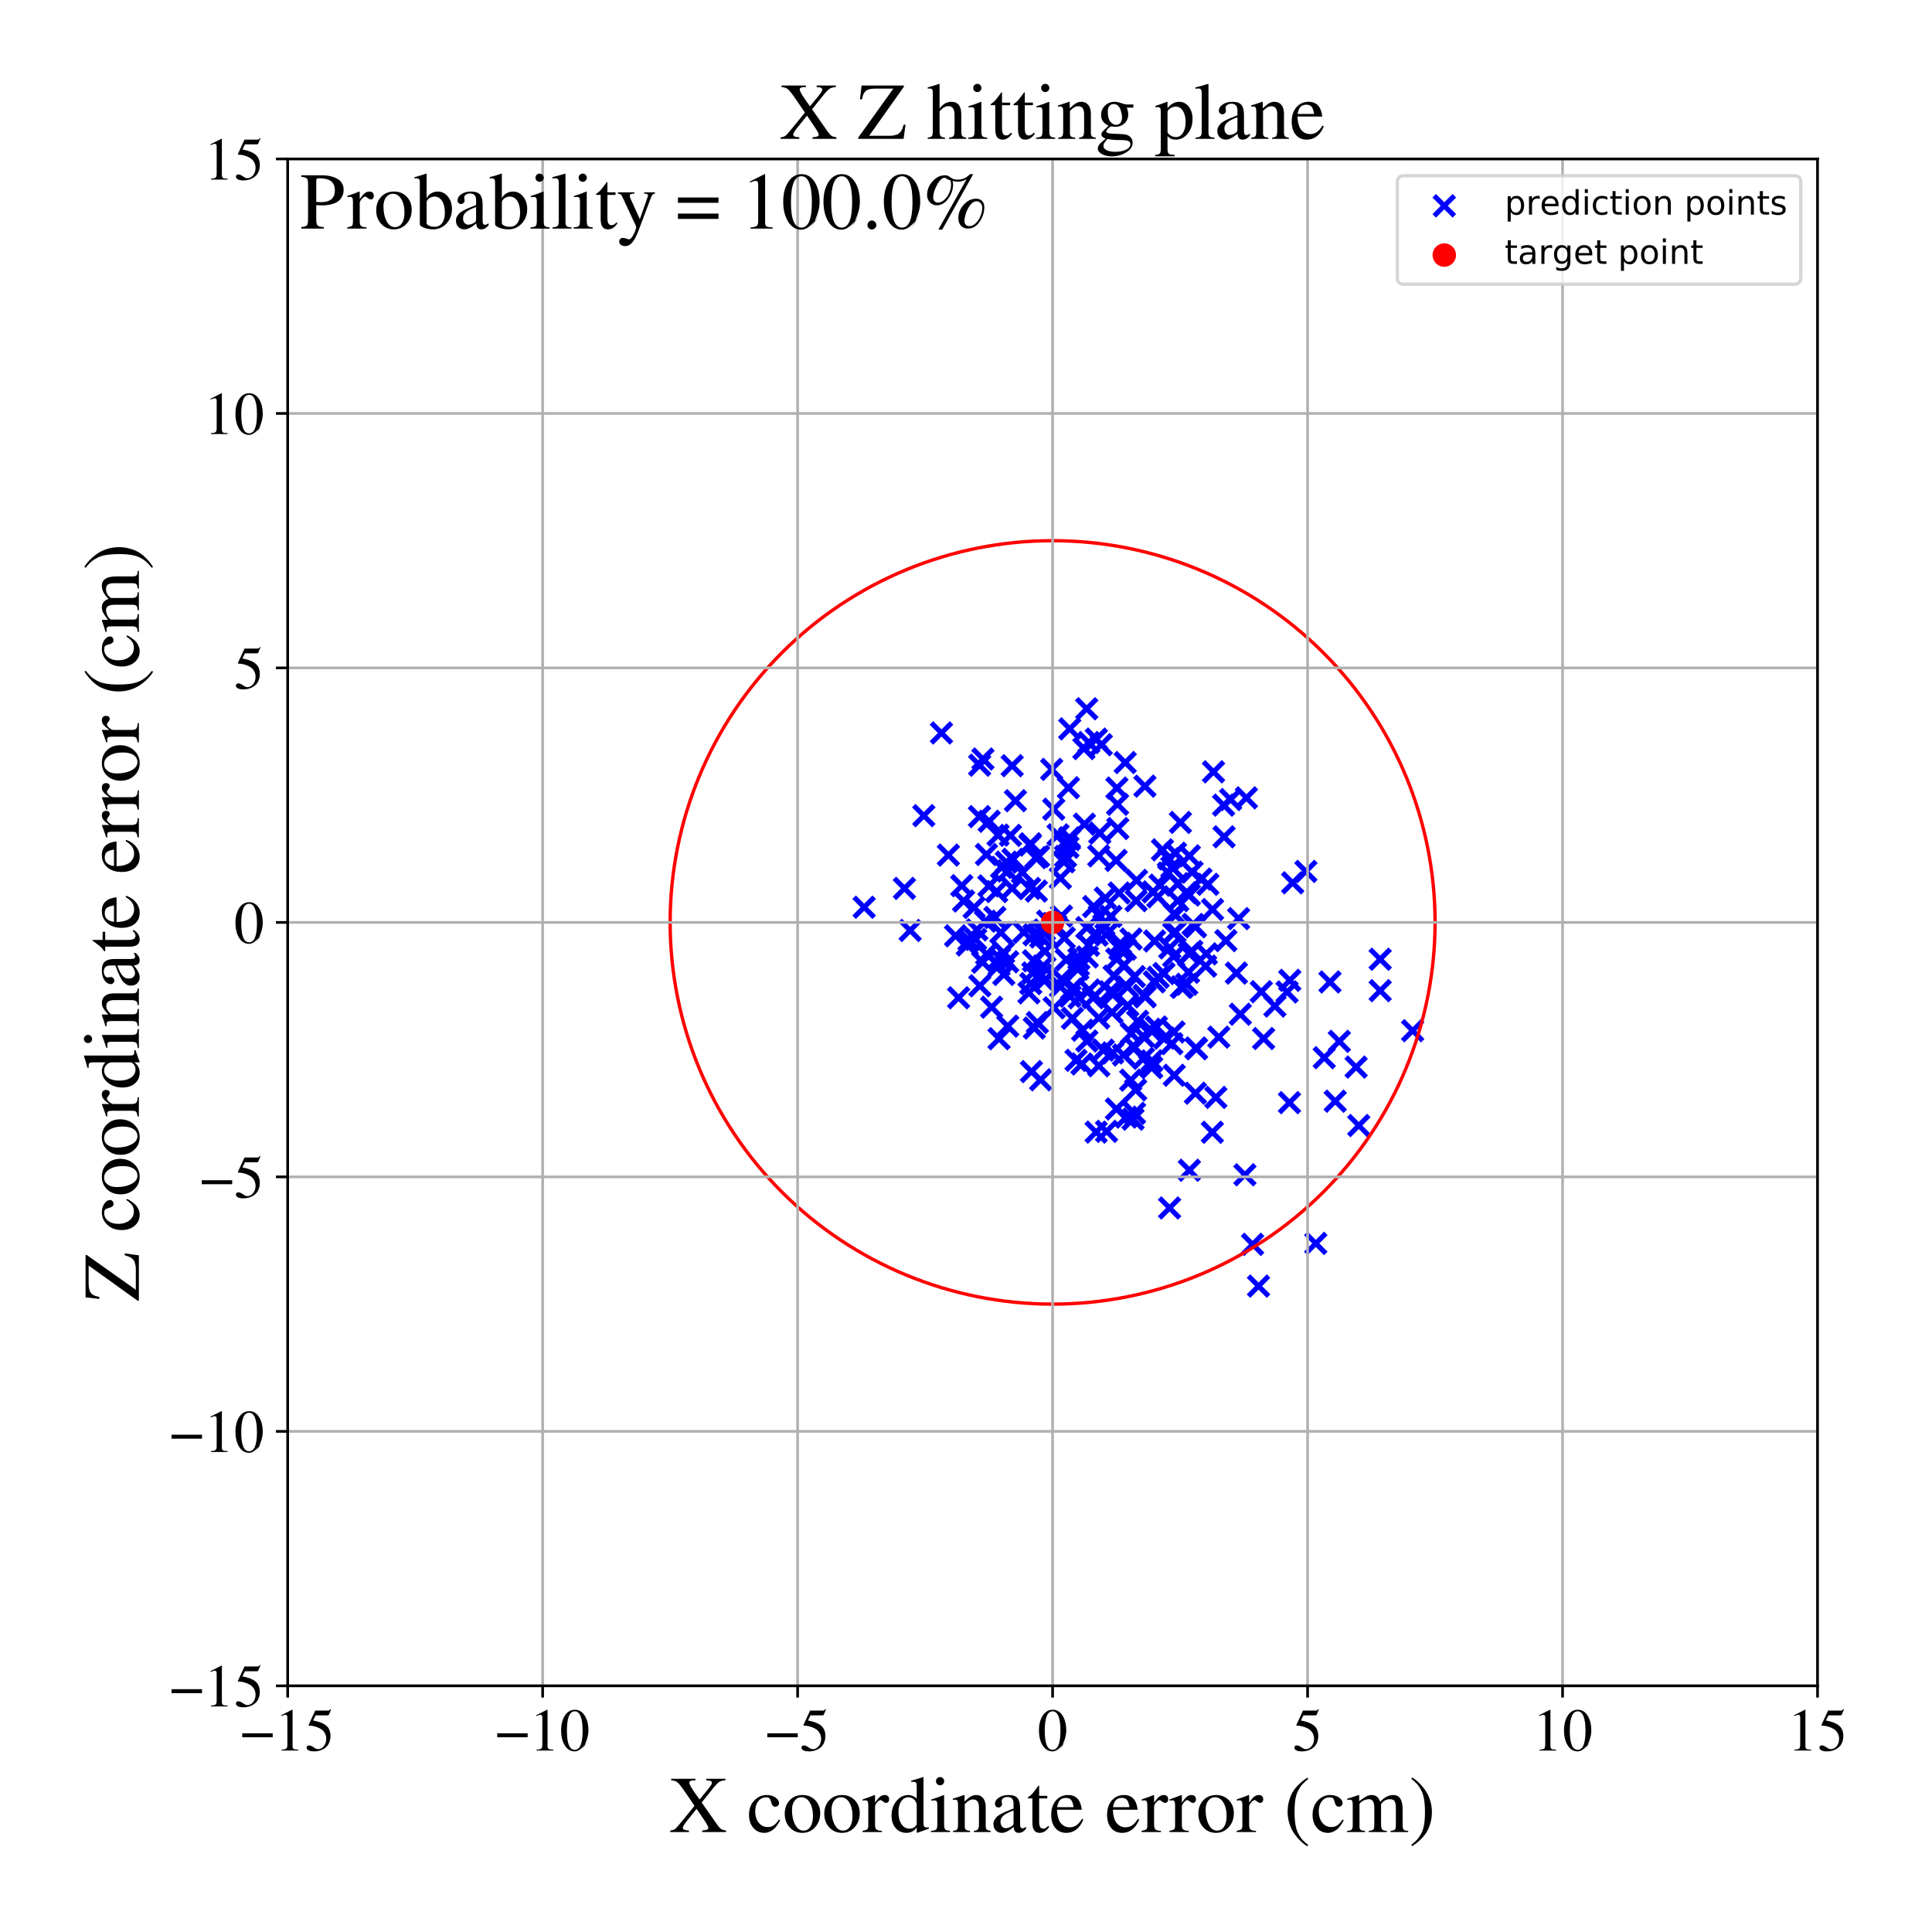<?xml version="1.0" encoding="utf-8" standalone="no"?>
<!DOCTYPE svg PUBLIC "-//W3C//DTD SVG 1.1//EN"
  "http://www.w3.org/Graphics/SVG/1.1/DTD/svg11.dtd">
<!-- Created with matplotlib (https://matplotlib.org/) -->
<svg height="576pt" version="1.1" viewBox="0 0 576 576" width="576pt" xmlns="http://www.w3.org/2000/svg" xmlns:xlink="http://www.w3.org/1999/xlink">
 <defs>
  <style type="text/css">
*{stroke-linecap:butt;stroke-linejoin:round;}
  </style>
 </defs>
 <g id="figure_1">
  <g id="patch_1">
   <path d="M 0 576 
L 576 576 
L 576 0 
L 0 0 
z
" style="fill:#ffffff;"/>
  </g>
  <g id="axes_1">
   <g id="patch_2">
    <path d="M 85.766 502.609 
L 541.875 502.609 
L 541.875 47.391 
L 85.766 47.391 
z
" style="fill:#ffffff;"/>
   </g>
   <g id="PathCollection_1">
    <defs>
     <path d="M -3 3 
L 3 -3 
M -3 -3 
L 3 3 
" id="meb22cb58a1" style="stroke:#0000ff;stroke-width:1.5;"/>
    </defs>
    <g clip-path="url(#pa7e6fc860e)">
     <use style="fill:#0000ff;stroke:#0000ff;stroke-width:1.5;" x="389.337" xlink:href="#meb22cb58a1" y="259.799"/>
     <use style="fill:#0000ff;stroke:#0000ff;stroke-width:1.5;" x="317.87" xlink:href="#meb22cb58a1" y="286.142"/>
     <use style="fill:#0000ff;stroke:#0000ff;stroke-width:1.5;" x="411.481" xlink:href="#meb22cb58a1" y="295.354"/>
     <use style="fill:#0000ff;stroke:#0000ff;stroke-width:1.5;" x="343.364" xlink:href="#meb22cb58a1" y="318.287"/>
     <use style="fill:#0000ff;stroke:#0000ff;stroke-width:1.5;" x="351.926" xlink:href="#meb22cb58a1" y="245.195"/>
     <use style="fill:#0000ff;stroke:#0000ff;stroke-width:1.5;" x="257.636" xlink:href="#meb22cb58a1" y="270.483"/>
     <use style="fill:#0000ff;stroke:#0000ff;stroke-width:1.5;" x="301.761" xlink:href="#meb22cb58a1" y="264.806"/>
     <use style="fill:#0000ff;stroke:#0000ff;stroke-width:1.5;" x="318.928" xlink:href="#meb22cb58a1" y="217.299"/>
     <use style="fill:#0000ff;stroke:#0000ff;stroke-width:1.5;" x="321.748" xlink:href="#meb22cb58a1" y="297.478"/>
     <use style="fill:#0000ff;stroke:#0000ff;stroke-width:1.5;" x="338.257" xlink:href="#meb22cb58a1" y="331.919"/>
     <use style="fill:#0000ff;stroke:#0000ff;stroke-width:1.5;" x="320.805" xlink:href="#meb22cb58a1" y="316.121"/>
     <use style="fill:#0000ff;stroke:#0000ff;stroke-width:1.5;" x="300.44" xlink:href="#meb22cb58a1" y="305.926"/>
     <use style="fill:#0000ff;stroke:#0000ff;stroke-width:1.5;" x="336.145" xlink:href="#meb22cb58a1" y="294.241"/>
     <use style="fill:#0000ff;stroke:#0000ff;stroke-width:1.5;" x="327.574" xlink:href="#meb22cb58a1" y="303.489"/>
     <use style="fill:#0000ff;stroke:#0000ff;stroke-width:1.5;" x="292.952" xlink:href="#meb22cb58a1" y="286.872"/>
     <use style="fill:#0000ff;stroke:#0000ff;stroke-width:1.5;" x="332.951" xlink:href="#meb22cb58a1" y="285.928"/>
     <use style="fill:#0000ff;stroke:#0000ff;stroke-width:1.5;" x="295.629" xlink:href="#meb22cb58a1" y="300.284"/>
     <use style="fill:#0000ff;stroke:#0000ff;stroke-width:1.5;" x="356.721" xlink:href="#meb22cb58a1" y="312.68"/>
     <use style="fill:#0000ff;stroke:#0000ff;stroke-width:1.5;" x="346.578" xlink:href="#meb22cb58a1" y="253.374"/>
     <use style="fill:#0000ff;stroke:#0000ff;stroke-width:1.5;" x="302.736" xlink:href="#meb22cb58a1" y="238.72"/>
     <use style="fill:#0000ff;stroke:#0000ff;stroke-width:1.5;" x="293.777" xlink:href="#meb22cb58a1" y="274.643"/>
     <use style="fill:#0000ff;stroke:#0000ff;stroke-width:1.5;" x="404.306" xlink:href="#meb22cb58a1" y="318.137"/>
     <use style="fill:#0000ff;stroke:#0000ff;stroke-width:1.5;" x="359.649" xlink:href="#meb22cb58a1" y="284.376"/>
     <use style="fill:#0000ff;stroke:#0000ff;stroke-width:1.5;" x="329.528" xlink:href="#meb22cb58a1" y="267.748"/>
     <use style="fill:#0000ff;stroke:#0000ff;stroke-width:1.5;" x="337.792" xlink:href="#meb22cb58a1" y="333.664"/>
     <use style="fill:#0000ff;stroke:#0000ff;stroke-width:1.5;" x="342.839" xlink:href="#meb22cb58a1" y="306.852"/>
     <use style="fill:#0000ff;stroke:#0000ff;stroke-width:1.5;" x="326.057" xlink:href="#meb22cb58a1" y="270.278"/>
     <use style="fill:#0000ff;stroke:#0000ff;stroke-width:1.5;" x="299.193" xlink:href="#meb22cb58a1" y="284.006"/>
     <use style="fill:#0000ff;stroke:#0000ff;stroke-width:1.5;" x="329.902" xlink:href="#meb22cb58a1" y="337.297"/>
     <use style="fill:#0000ff;stroke:#0000ff;stroke-width:1.5;" x="355.394" xlink:href="#meb22cb58a1" y="260.017"/>
     <use style="fill:#0000ff;stroke:#0000ff;stroke-width:1.5;" x="349.931" xlink:href="#meb22cb58a1" y="285.103"/>
     <use style="fill:#0000ff;stroke:#0000ff;stroke-width:1.5;" x="331.745" xlink:href="#meb22cb58a1" y="313.908"/>
     <use style="fill:#0000ff;stroke:#0000ff;stroke-width:1.5;" x="331.181" xlink:href="#meb22cb58a1" y="273.222"/>
     <use style="fill:#0000ff;stroke:#0000ff;stroke-width:1.5;" x="338.715" xlink:href="#meb22cb58a1" y="268.523"/>
     <use style="fill:#0000ff;stroke:#0000ff;stroke-width:1.5;" x="297.56" xlink:href="#meb22cb58a1" y="248.968"/>
     <use style="fill:#0000ff;stroke:#0000ff;stroke-width:1.5;" x="328.924" xlink:href="#meb22cb58a1" y="313.081"/>
     <use style="fill:#0000ff;stroke:#0000ff;stroke-width:1.5;" x="354.345" xlink:href="#meb22cb58a1" y="289.881"/>
     <use style="fill:#0000ff;stroke:#0000ff;stroke-width:1.5;" x="308.279" xlink:href="#meb22cb58a1" y="278.697"/>
     <use style="fill:#0000ff;stroke:#0000ff;stroke-width:1.5;" x="286.74" xlink:href="#meb22cb58a1" y="264.053"/>
     <use style="fill:#0000ff;stroke:#0000ff;stroke-width:1.5;" x="361.789" xlink:href="#meb22cb58a1" y="230.111"/>
     <use style="fill:#0000ff;stroke:#0000ff;stroke-width:1.5;" x="363.367" xlink:href="#meb22cb58a1" y="309.203"/>
     <use style="fill:#0000ff;stroke:#0000ff;stroke-width:1.5;" x="335.516" xlink:href="#meb22cb58a1" y="282.989"/>
     <use style="fill:#0000ff;stroke:#0000ff;stroke-width:1.5;" x="326.649" xlink:href="#meb22cb58a1" y="278.325"/>
     <use style="fill:#0000ff;stroke:#0000ff;stroke-width:1.5;" x="345.199" xlink:href="#meb22cb58a1" y="267.37"/>
     <use style="fill:#0000ff;stroke:#0000ff;stroke-width:1.5;" x="384.436" xlink:href="#meb22cb58a1" y="328.742"/>
     <use style="fill:#0000ff;stroke:#0000ff;stroke-width:1.5;" x="358.055" xlink:href="#meb22cb58a1" y="262.074"/>
     <use style="fill:#0000ff;stroke:#0000ff;stroke-width:1.5;" x="356.397" xlink:href="#meb22cb58a1" y="325.923"/>
     <use style="fill:#0000ff;stroke:#0000ff;stroke-width:1.5;" x="328.334" xlink:href="#meb22cb58a1" y="222.03"/>
     <use style="fill:#0000ff;stroke:#0000ff;stroke-width:1.5;" x="350.013" xlink:href="#meb22cb58a1" y="307.686"/>
     <use style="fill:#0000ff;stroke:#0000ff;stroke-width:1.5;" x="292.124" xlink:href="#meb22cb58a1" y="293.9"/>
     <use style="fill:#0000ff;stroke:#0000ff;stroke-width:1.5;" x="352.213" xlink:href="#meb22cb58a1" y="294.295"/>
     <use style="fill:#0000ff;stroke:#0000ff;stroke-width:1.5;" x="271.347" xlink:href="#meb22cb58a1" y="277.404"/>
     <use style="fill:#0000ff;stroke:#0000ff;stroke-width:1.5;" x="321.517" xlink:href="#meb22cb58a1" y="287.732"/>
     <use style="fill:#0000ff;stroke:#0000ff;stroke-width:1.5;" x="324.723" xlink:href="#meb22cb58a1" y="295.152"/>
     <use style="fill:#0000ff;stroke:#0000ff;stroke-width:1.5;" x="329.089" xlink:href="#meb22cb58a1" y="275.768"/>
     <use style="fill:#0000ff;stroke:#0000ff;stroke-width:1.5;" x="323.143" xlink:href="#meb22cb58a1" y="223.171"/>
     <use style="fill:#0000ff;stroke:#0000ff;stroke-width:1.5;" x="309.634" xlink:href="#meb22cb58a1" y="255.319"/>
     <use style="fill:#0000ff;stroke:#0000ff;stroke-width:1.5;" x="396.509" xlink:href="#meb22cb58a1" y="292.759"/>
     <use style="fill:#0000ff;stroke:#0000ff;stroke-width:1.5;" x="356.419" xlink:href="#meb22cb58a1" y="276.314"/>
     <use style="fill:#0000ff;stroke:#0000ff;stroke-width:1.5;" x="340.813" xlink:href="#meb22cb58a1" y="308.939"/>
     <use style="fill:#0000ff;stroke:#0000ff;stroke-width:1.5;" x="333.671" xlink:href="#meb22cb58a1" y="266.23"/>
     <use style="fill:#0000ff;stroke:#0000ff;stroke-width:1.5;" x="302.005" xlink:href="#meb22cb58a1" y="256.182"/>
     <use style="fill:#0000ff;stroke:#0000ff;stroke-width:1.5;" x="316.46" xlink:href="#meb22cb58a1" y="273.122"/>
     <use style="fill:#0000ff;stroke:#0000ff;stroke-width:1.5;" x="306.985" xlink:href="#meb22cb58a1" y="264.87"/>
     <use style="fill:#0000ff;stroke:#0000ff;stroke-width:1.5;" x="353.812" xlink:href="#meb22cb58a1" y="293.436"/>
     <use style="fill:#0000ff;stroke:#0000ff;stroke-width:1.5;" x="317.67" xlink:href="#meb22cb58a1" y="255.329"/>
     <use style="fill:#0000ff;stroke:#0000ff;stroke-width:1.5;" x="373.436" xlink:href="#meb22cb58a1" y="370.986"/>
     <use style="fill:#0000ff;stroke:#0000ff;stroke-width:1.5;" x="376.039" xlink:href="#meb22cb58a1" y="295.668"/>
     <use style="fill:#0000ff;stroke:#0000ff;stroke-width:1.5;" x="392.282" xlink:href="#meb22cb58a1" y="370.708"/>
     <use style="fill:#0000ff;stroke:#0000ff;stroke-width:1.5;" x="307.916" xlink:href="#meb22cb58a1" y="290.073"/>
     <use style="fill:#0000ff;stroke:#0000ff;stroke-width:1.5;" x="335.117" xlink:href="#meb22cb58a1" y="287.709"/>
     <use style="fill:#0000ff;stroke:#0000ff;stroke-width:1.5;" x="361.444" xlink:href="#meb22cb58a1" y="337.567"/>
     <use style="fill:#0000ff;stroke:#0000ff;stroke-width:1.5;" x="349.376" xlink:href="#meb22cb58a1" y="311.149"/>
     <use style="fill:#0000ff;stroke:#0000ff;stroke-width:1.5;" x="333.895" xlink:href="#meb22cb58a1" y="282.964"/>
     <use style="fill:#0000ff;stroke:#0000ff;stroke-width:1.5;" x="350.507" xlink:href="#meb22cb58a1" y="272.828"/>
     <use style="fill:#0000ff;stroke:#0000ff;stroke-width:1.5;" x="311.363" xlink:href="#meb22cb58a1" y="292.341"/>
     <use style="fill:#0000ff;stroke:#0000ff;stroke-width:1.5;" x="344.165" xlink:href="#meb22cb58a1" y="292.726"/>
     <use style="fill:#0000ff;stroke:#0000ff;stroke-width:1.5;" x="293.051" xlink:href="#meb22cb58a1" y="226.29"/>
     <use style="fill:#0000ff;stroke:#0000ff;stroke-width:1.5;" x="345.865" xlink:href="#meb22cb58a1" y="263.903"/>
     <use style="fill:#0000ff;stroke:#0000ff;stroke-width:1.5;" x="334.943" xlink:href="#meb22cb58a1" y="314.527"/>
     <use style="fill:#0000ff;stroke:#0000ff;stroke-width:1.5;" x="338.582" xlink:href="#meb22cb58a1" y="324.935"/>
     <use style="fill:#0000ff;stroke:#0000ff;stroke-width:1.5;" x="399.302" xlink:href="#meb22cb58a1" y="310.461"/>
     <use style="fill:#0000ff;stroke:#0000ff;stroke-width:1.5;" x="349.942" xlink:href="#meb22cb58a1" y="278.302"/>
     <use style="fill:#0000ff;stroke:#0000ff;stroke-width:1.5;" x="383.722" xlink:href="#meb22cb58a1" y="295.744"/>
     <use style="fill:#0000ff;stroke:#0000ff;stroke-width:1.5;" x="307.218" xlink:href="#meb22cb58a1" y="251.555"/>
     <use style="fill:#0000ff;stroke:#0000ff;stroke-width:1.5;" x="364.939" xlink:href="#meb22cb58a1" y="249.483"/>
     <use style="fill:#0000ff;stroke:#0000ff;stroke-width:1.5;" x="362.486" xlink:href="#meb22cb58a1" y="327.184"/>
     <use style="fill:#0000ff;stroke:#0000ff;stroke-width:1.5;" x="348.699" xlink:href="#meb22cb58a1" y="360.14"/>
     <use style="fill:#0000ff;stroke:#0000ff;stroke-width:1.5;" x="356.525" xlink:href="#meb22cb58a1" y="312.45"/>
     <use style="fill:#0000ff;stroke:#0000ff;stroke-width:1.5;" x="351.138" xlink:href="#meb22cb58a1" y="268.534"/>
     <use style="fill:#0000ff;stroke:#0000ff;stroke-width:1.5;" x="301.769" xlink:href="#meb22cb58a1" y="228.284"/>
     <use style="fill:#0000ff;stroke:#0000ff;stroke-width:1.5;" x="332.155" xlink:href="#meb22cb58a1" y="291.006"/>
     <use style="fill:#0000ff;stroke:#0000ff;stroke-width:1.5;" x="319.724" xlink:href="#meb22cb58a1" y="303.589"/>
     <use style="fill:#0000ff;stroke:#0000ff;stroke-width:1.5;" x="296.616" xlink:href="#meb22cb58a1" y="273.528"/>
     <use style="fill:#0000ff;stroke:#0000ff;stroke-width:1.5;" x="411.478" xlink:href="#meb22cb58a1" y="285.981"/>
     <use style="fill:#0000ff;stroke:#0000ff;stroke-width:1.5;" x="294.089" xlink:href="#meb22cb58a1" y="254.756"/>
     <use style="fill:#0000ff;stroke:#0000ff;stroke-width:1.5;" x="298.012" xlink:href="#meb22cb58a1" y="285.644"/>
     <use style="fill:#0000ff;stroke:#0000ff;stroke-width:1.5;" x="294.823" xlink:href="#meb22cb58a1" y="264.118"/>
     <use style="fill:#0000ff;stroke:#0000ff;stroke-width:1.5;" x="345.3" xlink:href="#meb22cb58a1" y="291.365"/>
     <use style="fill:#0000ff;stroke:#0000ff;stroke-width:1.5;" x="297.134" xlink:href="#meb22cb58a1" y="265.81"/>
     <use style="fill:#0000ff;stroke:#0000ff;stroke-width:1.5;" x="344.222" xlink:href="#meb22cb58a1" y="280.542"/>
     <use style="fill:#0000ff;stroke:#0000ff;stroke-width:1.5;" x="338.841" xlink:href="#meb22cb58a1" y="262.468"/>
     <use style="fill:#0000ff;stroke:#0000ff;stroke-width:1.5;" x="299.27" xlink:href="#meb22cb58a1" y="290.51"/>
     <use style="fill:#0000ff;stroke:#0000ff;stroke-width:1.5;" x="324.042" xlink:href="#meb22cb58a1" y="310.359"/>
     <use style="fill:#0000ff;stroke:#0000ff;stroke-width:1.5;" x="320.186" xlink:href="#meb22cb58a1" y="294.577"/>
     <use style="fill:#0000ff;stroke:#0000ff;stroke-width:1.5;" x="365.479" xlink:href="#meb22cb58a1" y="280.437"/>
     <use style="fill:#0000ff;stroke:#0000ff;stroke-width:1.5;" x="326.857" xlink:href="#meb22cb58a1" y="220.351"/>
     <use style="fill:#0000ff;stroke:#0000ff;stroke-width:1.5;" x="341.097" xlink:href="#meb22cb58a1" y="296.769"/>
     <use style="fill:#0000ff;stroke:#0000ff;stroke-width:1.5;" x="334.036" xlink:href="#meb22cb58a1" y="281.262"/>
     <use style="fill:#0000ff;stroke:#0000ff;stroke-width:1.5;" x="336.208" xlink:href="#meb22cb58a1" y="299.79"/>
     <use style="fill:#0000ff;stroke:#0000ff;stroke-width:1.5;" x="292.012" xlink:href="#meb22cb58a1" y="243.462"/>
     <use style="fill:#0000ff;stroke:#0000ff;stroke-width:1.5;" x="332.085" xlink:href="#meb22cb58a1" y="296.158"/>
     <use style="fill:#0000ff;stroke:#0000ff;stroke-width:1.5;" x="333.257" xlink:href="#meb22cb58a1" y="247.01"/>
     <use style="fill:#0000ff;stroke:#0000ff;stroke-width:1.5;" x="321.333" xlink:href="#meb22cb58a1" y="288.936"/>
     <use style="fill:#0000ff;stroke:#0000ff;stroke-width:1.5;" x="339.166" xlink:href="#meb22cb58a1" y="304.479"/>
     <use style="fill:#0000ff;stroke:#0000ff;stroke-width:1.5;" x="364.806" xlink:href="#meb22cb58a1" y="240.038"/>
     <use style="fill:#0000ff;stroke:#0000ff;stroke-width:1.5;" x="313.949" xlink:href="#meb22cb58a1" y="275.34"/>
     <use style="fill:#0000ff;stroke:#0000ff;stroke-width:1.5;" x="314.271" xlink:href="#meb22cb58a1" y="300.468"/>
     <use style="fill:#0000ff;stroke:#0000ff;stroke-width:1.5;" x="308.803" xlink:href="#meb22cb58a1" y="255.699"/>
     <use style="fill:#0000ff;stroke:#0000ff;stroke-width:1.5;" x="318.531" xlink:href="#meb22cb58a1" y="234.848"/>
     <use style="fill:#0000ff;stroke:#0000ff;stroke-width:1.5;" x="348.449" xlink:href="#meb22cb58a1" y="256.031"/>
     <use style="fill:#0000ff;stroke:#0000ff;stroke-width:1.5;" x="398.08" xlink:href="#meb22cb58a1" y="328.305"/>
     <use style="fill:#0000ff;stroke:#0000ff;stroke-width:1.5;" x="292.07" xlink:href="#meb22cb58a1" y="228.131"/>
     <use style="fill:#0000ff;stroke:#0000ff;stroke-width:1.5;" x="355.327" xlink:href="#meb22cb58a1" y="283.628"/>
     <use style="fill:#0000ff;stroke:#0000ff;stroke-width:1.5;" x="338.194" xlink:href="#meb22cb58a1" y="291.157"/>
     <use style="fill:#0000ff;stroke:#0000ff;stroke-width:1.5;" x="354.518" xlink:href="#meb22cb58a1" y="284.264"/>
     <use style="fill:#0000ff;stroke:#0000ff;stroke-width:1.5;" x="343.778" xlink:href="#meb22cb58a1" y="265.906"/>
     <use style="fill:#0000ff;stroke:#0000ff;stroke-width:1.5;" x="332.992" xlink:href="#meb22cb58a1" y="234.941"/>
     <use style="fill:#0000ff;stroke:#0000ff;stroke-width:1.5;" x="347.027" xlink:href="#meb22cb58a1" y="290.253"/>
     <use style="fill:#0000ff;stroke:#0000ff;stroke-width:1.5;" x="298.604" xlink:href="#meb22cb58a1" y="258.576"/>
     <use style="fill:#0000ff;stroke:#0000ff;stroke-width:1.5;" x="369.283" xlink:href="#meb22cb58a1" y="273.87"/>
     <use style="fill:#0000ff;stroke:#0000ff;stroke-width:1.5;" x="349.365" xlink:href="#meb22cb58a1" y="258.575"/>
     <use style="fill:#0000ff;stroke:#0000ff;stroke-width:1.5;" x="329.703" xlink:href="#meb22cb58a1" y="278.691"/>
     <use style="fill:#0000ff;stroke:#0000ff;stroke-width:1.5;" x="323.305" xlink:href="#meb22cb58a1" y="245.714"/>
     <use style="fill:#0000ff;stroke:#0000ff;stroke-width:1.5;" x="348.765" xlink:href="#meb22cb58a1" y="282.604"/>
     <use style="fill:#0000ff;stroke:#0000ff;stroke-width:1.5;" x="354.584" xlink:href="#meb22cb58a1" y="255.162"/>
     <use style="fill:#0000ff;stroke:#0000ff;stroke-width:1.5;" x="297.84" xlink:href="#meb22cb58a1" y="287.789"/>
     <use style="fill:#0000ff;stroke:#0000ff;stroke-width:1.5;" x="291.238" xlink:href="#meb22cb58a1" y="277.231"/>
     <use style="fill:#0000ff;stroke:#0000ff;stroke-width:1.5;" x="319.009" xlink:href="#meb22cb58a1" y="297.015"/>
     <use style="fill:#0000ff;stroke:#0000ff;stroke-width:1.5;" x="294.909" xlink:href="#meb22cb58a1" y="244.852"/>
     <use style="fill:#0000ff;stroke:#0000ff;stroke-width:1.5;" x="310.273" xlink:href="#meb22cb58a1" y="279.347"/>
     <use style="fill:#0000ff;stroke:#0000ff;stroke-width:1.5;" x="324.159" xlink:href="#meb22cb58a1" y="285.304"/>
     <use style="fill:#0000ff;stroke:#0000ff;stroke-width:1.5;" x="326.793" xlink:href="#meb22cb58a1" y="337.52"/>
     <use style="fill:#0000ff;stroke:#0000ff;stroke-width:1.5;" x="317.18" xlink:href="#meb22cb58a1" y="256.934"/>
     <use style="fill:#0000ff;stroke:#0000ff;stroke-width:1.5;" x="350.295" xlink:href="#meb22cb58a1" y="277.776"/>
     <use style="fill:#0000ff;stroke:#0000ff;stroke-width:1.5;" x="306.762" xlink:href="#meb22cb58a1" y="296.009"/>
     <use style="fill:#0000ff;stroke:#0000ff;stroke-width:1.5;" x="318.38" xlink:href="#meb22cb58a1" y="252.585"/>
     <use style="fill:#0000ff;stroke:#0000ff;stroke-width:1.5;" x="314.156" xlink:href="#meb22cb58a1" y="241.256"/>
     <use style="fill:#0000ff;stroke:#0000ff;stroke-width:1.5;" x="310.899" xlink:href="#meb22cb58a1" y="277.819"/>
     <use style="fill:#0000ff;stroke:#0000ff;stroke-width:1.5;" x="297.848" xlink:href="#meb22cb58a1" y="309.675"/>
     <use style="fill:#0000ff;stroke:#0000ff;stroke-width:1.5;" x="347.158" xlink:href="#meb22cb58a1" y="309.502"/>
     <use style="fill:#0000ff;stroke:#0000ff;stroke-width:1.5;" x="327.882" xlink:href="#meb22cb58a1" y="248.377"/>
     <use style="fill:#0000ff;stroke:#0000ff;stroke-width:1.5;" x="323.986" xlink:href="#meb22cb58a1" y="211.308"/>
     <use style="fill:#0000ff;stroke:#0000ff;stroke-width:1.5;" x="308.13" xlink:href="#meb22cb58a1" y="286.452"/>
     <use style="fill:#0000ff;stroke:#0000ff;stroke-width:1.5;" x="350.081" xlink:href="#meb22cb58a1" y="320.577"/>
     <use style="fill:#0000ff;stroke:#0000ff;stroke-width:1.5;" x="371.598" xlink:href="#meb22cb58a1" y="237.865"/>
     <use style="fill:#0000ff;stroke:#0000ff;stroke-width:1.5;" x="330.925" xlink:href="#meb22cb58a1" y="295.694"/>
     <use style="fill:#0000ff;stroke:#0000ff;stroke-width:1.5;" x="380.085" xlink:href="#meb22cb58a1" y="299.945"/>
     <use style="fill:#0000ff;stroke:#0000ff;stroke-width:1.5;" x="371.15" xlink:href="#meb22cb58a1" y="350.247"/>
     <use style="fill:#0000ff;stroke:#0000ff;stroke-width:1.5;" x="327.083" xlink:href="#meb22cb58a1" y="278.801"/>
     <use style="fill:#0000ff;stroke:#0000ff;stroke-width:1.5;" x="310.245" xlink:href="#meb22cb58a1" y="321.928"/>
     <use style="fill:#0000ff;stroke:#0000ff;stroke-width:1.5;" x="350.466" xlink:href="#meb22cb58a1" y="254.377"/>
     <use style="fill:#0000ff;stroke:#0000ff;stroke-width:1.5;" x="300.426" xlink:href="#meb22cb58a1" y="286.751"/>
     <use style="fill:#0000ff;stroke:#0000ff;stroke-width:1.5;" x="324.595" xlink:href="#meb22cb58a1" y="221.372"/>
     <use style="fill:#0000ff;stroke:#0000ff;stroke-width:1.5;" x="311.051" xlink:href="#meb22cb58a1" y="287.992"/>
     <use style="fill:#0000ff;stroke:#0000ff;stroke-width:1.5;" x="369.778" xlink:href="#meb22cb58a1" y="302.376"/>
     <use style="fill:#0000ff;stroke:#0000ff;stroke-width:1.5;" x="384.528" xlink:href="#meb22cb58a1" y="292.276"/>
     <use style="fill:#0000ff;stroke:#0000ff;stroke-width:1.5;" x="284.883" xlink:href="#meb22cb58a1" y="279.001"/>
     <use style="fill:#0000ff;stroke:#0000ff;stroke-width:1.5;" x="385.388" xlink:href="#meb22cb58a1" y="263.192"/>
     <use style="fill:#0000ff;stroke:#0000ff;stroke-width:1.5;" x="311.382" xlink:href="#meb22cb58a1" y="277.254"/>
     <use style="fill:#0000ff;stroke:#0000ff;stroke-width:1.5;" x="405.1" xlink:href="#meb22cb58a1" y="335.558"/>
     <use style="fill:#0000ff;stroke:#0000ff;stroke-width:1.5;" x="337.274" xlink:href="#meb22cb58a1" y="308.103"/>
     <use style="fill:#0000ff;stroke:#0000ff;stroke-width:1.5;" x="342.764" xlink:href="#meb22cb58a1" y="317.695"/>
     <use style="fill:#0000ff;stroke:#0000ff;stroke-width:1.5;" x="352.45" xlink:href="#meb22cb58a1" y="294.3"/>
     <use style="fill:#0000ff;stroke:#0000ff;stroke-width:1.5;" x="344.753" xlink:href="#meb22cb58a1" y="306.179"/>
     <use style="fill:#0000ff;stroke:#0000ff;stroke-width:1.5;" x="307.509" xlink:href="#meb22cb58a1" y="319.483"/>
     <use style="fill:#0000ff;stroke:#0000ff;stroke-width:1.5;" x="315.446" xlink:href="#meb22cb58a1" y="248.9"/>
     <use style="fill:#0000ff;stroke:#0000ff;stroke-width:1.5;" x="287.286" xlink:href="#meb22cb58a1" y="268.619"/>
     <use style="fill:#0000ff;stroke:#0000ff;stroke-width:1.5;" x="304.826" xlink:href="#meb22cb58a1" y="260.127"/>
     <use style="fill:#0000ff;stroke:#0000ff;stroke-width:1.5;" x="282.749" xlink:href="#meb22cb58a1" y="254.932"/>
     <use style="fill:#0000ff;stroke:#0000ff;stroke-width:1.5;" x="285.795" xlink:href="#meb22cb58a1" y="297.474"/>
     <use style="fill:#0000ff;stroke:#0000ff;stroke-width:1.5;" x="318.809" xlink:href="#meb22cb58a1" y="249.779"/>
     <use style="fill:#0000ff;stroke:#0000ff;stroke-width:1.5;" x="311.52" xlink:href="#meb22cb58a1" y="283.587"/>
     <use style="fill:#0000ff;stroke:#0000ff;stroke-width:1.5;" x="269.639" xlink:href="#meb22cb58a1" y="264.86"/>
     <use style="fill:#0000ff;stroke:#0000ff;stroke-width:1.5;" x="341.34" xlink:href="#meb22cb58a1" y="234.383"/>
     <use style="fill:#0000ff;stroke:#0000ff;stroke-width:1.5;" x="327.769" xlink:href="#meb22cb58a1" y="273.03"/>
     <use style="fill:#0000ff;stroke:#0000ff;stroke-width:1.5;" x="368.609" xlink:href="#meb22cb58a1" y="290.113"/>
     <use style="fill:#0000ff;stroke:#0000ff;stroke-width:1.5;" x="375.213" xlink:href="#meb22cb58a1" y="383.429"/>
     <use style="fill:#0000ff;stroke:#0000ff;stroke-width:1.5;" x="321.662" xlink:href="#meb22cb58a1" y="285.883"/>
     <use style="fill:#0000ff;stroke:#0000ff;stroke-width:1.5;" x="316.132" xlink:href="#meb22cb58a1" y="261.801"/>
     <use style="fill:#0000ff;stroke:#0000ff;stroke-width:1.5;" x="340.921" xlink:href="#meb22cb58a1" y="315.549"/>
     <use style="fill:#0000ff;stroke:#0000ff;stroke-width:1.5;" x="288.86" xlink:href="#meb22cb58a1" y="280.293"/>
     <use style="fill:#0000ff;stroke:#0000ff;stroke-width:1.5;" x="333.183" xlink:href="#meb22cb58a1" y="239.784"/>
     <use style="fill:#0000ff;stroke:#0000ff;stroke-width:1.5;" x="307.304" xlink:href="#meb22cb58a1" y="293.251"/>
     <use style="fill:#0000ff;stroke:#0000ff;stroke-width:1.5;" x="331.527" xlink:href="#meb22cb58a1" y="301.823"/>
     <use style="fill:#0000ff;stroke:#0000ff;stroke-width:1.5;" x="332.76" xlink:href="#meb22cb58a1" y="256.519"/>
     <use style="fill:#0000ff;stroke:#0000ff;stroke-width:1.5;" x="322.548" xlink:href="#meb22cb58a1" y="317.208"/>
     <use style="fill:#0000ff;stroke:#0000ff;stroke-width:1.5;" x="318.836" xlink:href="#meb22cb58a1" y="250.31"/>
     <use style="fill:#0000ff;stroke:#0000ff;stroke-width:1.5;" x="298.386" xlink:href="#meb22cb58a1" y="278.04"/>
     <use style="fill:#0000ff;stroke:#0000ff;stroke-width:1.5;" x="319.516" xlink:href="#meb22cb58a1" y="294.902"/>
     <use style="fill:#0000ff;stroke:#0000ff;stroke-width:1.5;" x="366.886" xlink:href="#meb22cb58a1" y="238.369"/>
     <use style="fill:#0000ff;stroke:#0000ff;stroke-width:1.5;" x="308.366" xlink:href="#meb22cb58a1" y="306.503"/>
     <use style="fill:#0000ff;stroke:#0000ff;stroke-width:1.5;" x="310.476" xlink:href="#meb22cb58a1" y="290.688"/>
     <use style="fill:#0000ff;stroke:#0000ff;stroke-width:1.5;" x="301.25" xlink:href="#meb22cb58a1" y="249.065"/>
     <use style="fill:#0000ff;stroke:#0000ff;stroke-width:1.5;" x="308.967" xlink:href="#meb22cb58a1" y="265.664"/>
     <use style="fill:#0000ff;stroke:#0000ff;stroke-width:1.5;" x="325.899" xlink:href="#meb22cb58a1" y="297.449"/>
     <use style="fill:#0000ff;stroke:#0000ff;stroke-width:1.5;" x="351.199" xlink:href="#meb22cb58a1" y="263.443"/>
     <use style="fill:#0000ff;stroke:#0000ff;stroke-width:1.5;" x="290.877" xlink:href="#meb22cb58a1" y="280.056"/>
     <use style="fill:#0000ff;stroke:#0000ff;stroke-width:1.5;" x="300.415" xlink:href="#meb22cb58a1" y="259.695"/>
     <use style="fill:#0000ff;stroke:#0000ff;stroke-width:1.5;" x="288.383" xlink:href="#meb22cb58a1" y="281.733"/>
     <use style="fill:#0000ff;stroke:#0000ff;stroke-width:1.5;" x="350.032" xlink:href="#meb22cb58a1" y="272.427"/>
     <use style="fill:#0000ff;stroke:#0000ff;stroke-width:1.5;" x="335.465" xlink:href="#meb22cb58a1" y="227.347"/>
     <use style="fill:#0000ff;stroke:#0000ff;stroke-width:1.5;" x="327.584" xlink:href="#meb22cb58a1" y="317.739"/>
     <use style="fill:#0000ff;stroke:#0000ff;stroke-width:1.5;" x="307.065" xlink:href="#meb22cb58a1" y="251.959"/>
     <use style="fill:#0000ff;stroke:#0000ff;stroke-width:1.5;" x="290.417" xlink:href="#meb22cb58a1" y="270.557"/>
     <use style="fill:#0000ff;stroke:#0000ff;stroke-width:1.5;" x="348.313" xlink:href="#meb22cb58a1" y="260.296"/>
     <use style="fill:#0000ff;stroke:#0000ff;stroke-width:1.5;" x="341.415" xlink:href="#meb22cb58a1" y="297.186"/>
     <use style="fill:#0000ff;stroke:#0000ff;stroke-width:1.5;" x="309.283" xlink:href="#meb22cb58a1" y="304.862"/>
     <use style="fill:#0000ff;stroke:#0000ff;stroke-width:1.5;" x="337.207" xlink:href="#meb22cb58a1" y="279.969"/>
     <use style="fill:#0000ff;stroke:#0000ff;stroke-width:1.5;" x="354.588" xlink:href="#meb22cb58a1" y="266.828"/>
     <use style="fill:#0000ff;stroke:#0000ff;stroke-width:1.5;" x="355.7" xlink:href="#meb22cb58a1" y="275.599"/>
     <use style="fill:#0000ff;stroke:#0000ff;stroke-width:1.5;" x="316.493" xlink:href="#meb22cb58a1" y="291.913"/>
     <use style="fill:#0000ff;stroke:#0000ff;stroke-width:1.5;" x="359.443" xlink:href="#meb22cb58a1" y="288.038"/>
     <use style="fill:#0000ff;stroke:#0000ff;stroke-width:1.5;" x="421.157" xlink:href="#meb22cb58a1" y="307.286"/>
     <use style="fill:#0000ff;stroke:#0000ff;stroke-width:1.5;" x="354.598" xlink:href="#meb22cb58a1" y="348.895"/>
     <use style="fill:#0000ff;stroke:#0000ff;stroke-width:1.5;" x="353.644" xlink:href="#meb22cb58a1" y="266.157"/>
     <use style="fill:#0000ff;stroke:#0000ff;stroke-width:1.5;" x="300.025" xlink:href="#meb22cb58a1" y="257.038"/>
     <use style="fill:#0000ff;stroke:#0000ff;stroke-width:1.5;" x="337.112" xlink:href="#meb22cb58a1" y="322.026"/>
     <use style="fill:#0000ff;stroke:#0000ff;stroke-width:1.5;" x="317.306" xlink:href="#meb22cb58a1" y="279.632"/>
     <use style="fill:#0000ff;stroke:#0000ff;stroke-width:1.5;" x="322.763" xlink:href="#meb22cb58a1" y="307.14"/>
     <use style="fill:#0000ff;stroke:#0000ff;stroke-width:1.5;" x="361.501" xlink:href="#meb22cb58a1" y="271.159"/>
     <use style="fill:#0000ff;stroke:#0000ff;stroke-width:1.5;" x="338.273" xlink:href="#meb22cb58a1" y="312.275"/>
     <use style="fill:#0000ff;stroke:#0000ff;stroke-width:1.5;" x="312.347" xlink:href="#meb22cb58a1" y="274.637"/>
     <use style="fill:#0000ff;stroke:#0000ff;stroke-width:1.5;" x="314.757" xlink:href="#meb22cb58a1" y="275.904"/>
     <use style="fill:#0000ff;stroke:#0000ff;stroke-width:1.5;" x="332.839" xlink:href="#meb22cb58a1" y="330.626"/>
     <use style="fill:#0000ff;stroke:#0000ff;stroke-width:1.5;" x="275.418" xlink:href="#meb22cb58a1" y="243.175"/>
     <use style="fill:#0000ff;stroke:#0000ff;stroke-width:1.5;" x="327.578" xlink:href="#meb22cb58a1" y="255.177"/>
     <use style="fill:#0000ff;stroke:#0000ff;stroke-width:1.5;" x="335.774" xlink:href="#meb22cb58a1" y="333.051"/>
     <use style="fill:#0000ff;stroke:#0000ff;stroke-width:1.5;" x="313.545" xlink:href="#meb22cb58a1" y="229.378"/>
     <use style="fill:#0000ff;stroke:#0000ff;stroke-width:1.5;" x="394.802" xlink:href="#meb22cb58a1" y="315.341"/>
     <use style="fill:#0000ff;stroke:#0000ff;stroke-width:1.5;" x="343.432" xlink:href="#meb22cb58a1" y="316.283"/>
     <use style="fill:#0000ff;stroke:#0000ff;stroke-width:1.5;" x="336.132" xlink:href="#meb22cb58a1" y="299.891"/>
     <use style="fill:#0000ff;stroke:#0000ff;stroke-width:1.5;" x="294.153" xlink:href="#meb22cb58a1" y="284.466"/>
     <use style="fill:#0000ff;stroke:#0000ff;stroke-width:1.5;" x="316.169" xlink:href="#meb22cb58a1" y="294.12"/>
     <use style="fill:#0000ff;stroke:#0000ff;stroke-width:1.5;" x="360.111" xlink:href="#meb22cb58a1" y="263.644"/>
     <use style="fill:#0000ff;stroke:#0000ff;stroke-width:1.5;" x="324.536" xlink:href="#meb22cb58a1" y="281.818"/>
     <use style="fill:#0000ff;stroke:#0000ff;stroke-width:1.5;" x="376.725" xlink:href="#meb22cb58a1" y="309.622"/>
     <use style="fill:#0000ff;stroke:#0000ff;stroke-width:1.5;" x="324.022" xlink:href="#meb22cb58a1" y="276.549"/>
     <use style="fill:#0000ff;stroke:#0000ff;stroke-width:1.5;" x="280.69" xlink:href="#meb22cb58a1" y="218.52"/>
     <use style="fill:#0000ff;stroke:#0000ff;stroke-width:1.5;" x="305.251" xlink:href="#meb22cb58a1" y="277.926"/>
    </g>
   </g>
   <g id="PathCollection_2">
    <defs>
     <path d="M 0 3 
C 0.796 3 1.559 2.684 2.121 2.121 
C 2.684 1.559 3 0.796 3 0 
C 3 -0.796 2.684 -1.559 2.121 -2.121 
C 1.559 -2.684 0.796 -3 0 -3 
C -0.796 -3 -1.559 -2.684 -2.121 -2.121 
C -2.684 -1.559 -3 -0.796 -3 0 
C -3 0.796 -2.684 1.559 -2.121 2.121 
C -1.559 2.684 -0.796 3 0 3 
z
" id="m01f371ba45" style="stroke:#ff0000;"/>
    </defs>
    <g clip-path="url(#pa7e6fc860e)">
     <use style="fill:#ff0000;stroke:#ff0000;" x="313.82" xlink:href="#m01f371ba45" y="275"/>
    </g>
   </g>
   <g id="patch_3">
    <path clip-path="url(#pa7e6fc860e)" d="M 313.82 388.805 
C 344.061 388.805 373.067 376.814 394.45 355.472 
C 415.833 334.131 427.848 305.181 427.848 275 
C 427.848 244.819 415.833 215.869 394.45 194.528 
C 373.067 173.186 344.061 161.195 313.82 161.195 
C 283.58 161.195 254.574 173.186 233.191 194.528 
C 211.808 215.869 199.793 244.819 199.793 275 
C 199.793 305.181 211.808 334.131 233.191 355.472 
C 254.574 376.814 283.58 388.805 313.82 388.805 
z
" style="fill:none;stroke:#ff0000;stroke-linejoin:miter;"/>
   </g>
   <g id="matplotlib.axis_1">
    <g id="xtick_1">
     <g id="line2d_1">
      <path clip-path="url(#pa7e6fc860e)" d="M 85.766 502.609 
L 85.766 47.391 
" style="fill:none;stroke:#b0b0b0;stroke-linecap:square;stroke-width:0.8;"/>
     </g>
     <g id="line2d_2">
      <defs>
       <path d="M 0 0 
L 0 3.5 
" id="m668864ec32" style="stroke:#000000;stroke-width:0.8;"/>
      </defs>
      <g>
       <use style="stroke:#000000;stroke-width:0.8;" x="85.766" xlink:href="#m668864ec32" y="502.609"/>
      </g>
     </g>
     <g id="text_1">
      <!-- −15 -->
      <defs>
       <path d="M 3 22 
L 3 28.594 
L 53.406 28.594 
L 53.406 22 
z
" id="FreeSerif-8722"/>
       <path d="M 18.297 59.297 
Q 16.5 59.297 11.094 57.094 
L 11.094 58.5 
L 29.094 67.594 
L 29.906 67.406 
L 29.906 7.406 
Q 29.906 3.797 31.703 2.688 
Q 33.5 1.594 39.406 1.5 
L 39.406 0 
L 11.797 0 
L 11.797 1.5 
Q 17.406 1.703 19.344 3.141 
Q 21.297 4.594 21.297 9.297 
L 21.297 54.594 
Q 21.297 59.297 18.297 59.297 
z
" id="FreeSerif-49"/>
       <path d="M 35.703 19.406 
Q 35.703 24.703 33.344 28.797 
Q 31 32.906 27.641 35.156 
Q 24.297 37.406 20.141 38.844 
Q 16 40.297 12.953 40.75 
Q 9.906 41.203 7.594 41.203 
Q 6.406 41.203 6.406 42 
Q 6.406 42.297 6.5 42.5 
L 17.406 66.203 
L 38.297 66.203 
Q 39.906 66.203 40.844 66.703 
Q 41.797 67.203 42.906 68.797 
L 43.797 68.094 
L 40 59.203 
Q 39.594 58.297 37.703 58.297 
L 18.094 58.297 
L 13.906 49.797 
Q 28.5 47.203 35.594 41.344 
Q 42.703 35.5 42.703 24.203 
Q 42.703 18.297 40.844 13.688 
Q 39 9.094 36.141 6.297 
Q 33.297 3.5 29.547 1.703 
Q 25.797 -0.094 22.344 -0.75 
Q 18.906 -1.406 15.406 -1.406 
Q 9.797 -1.406 6.5 0.25 
Q 3.203 1.906 3.203 4.797 
Q 3.203 8.5 7.5 8.5 
Q 10.297 8.5 14.75 5.391 
Q 19.203 2.297 21.797 2.297 
Q 27.703 2.297 31.703 7.25 
Q 35.703 12.203 35.703 19.406 
z
" id="FreeSerif-53"/>
      </defs>
      <g transform="translate(71.689 521.903)scale(0.18 -0.18)">
       <use xlink:href="#FreeSerif-8722"/>
       <use x="56.4" xlink:href="#FreeSerif-49"/>
       <use x="106.4" xlink:href="#FreeSerif-53"/>
      </g>
     </g>
    </g>
    <g id="xtick_2">
     <g id="line2d_3">
      <path clip-path="url(#pa7e6fc860e)" d="M 161.784 502.609 
L 161.784 47.391 
" style="fill:none;stroke:#b0b0b0;stroke-linecap:square;stroke-width:0.8;"/>
     </g>
     <g id="line2d_4">
      <g>
       <use style="stroke:#000000;stroke-width:0.8;" x="161.784" xlink:href="#m668864ec32" y="502.609"/>
      </g>
     </g>
     <g id="text_2">
      <!-- −10 -->
      <defs>
       <path d="M 47.594 17.797 
Q 35.203 -1.406 25 -1.406 
Q 14.797 -1.406 8.594 8.391 
Q 2.406 18.203 2.406 33.594 
Q 2.406 48.094 8.594 57.844 
Q 14.797 67.594 25.406 67.594 
Q 35.203 67.594 41.391 58 
Q 47.594 48.406 47.594 33 
Q 47.594 17.797 35.203 -1.406 
z
M 25.094 65 
Q 12 65 12 32.703 
Q 12 1.203 25 1.203 
Q 38 1.203 38 32.797 
Q 38 48.5 34.703 56.75 
Q 31.406 65 25.094 65 
z
" id="FreeSerif-48"/>
      </defs>
      <g transform="translate(147.707 521.903)scale(0.18 -0.18)">
       <use xlink:href="#FreeSerif-8722"/>
       <use x="56.4" xlink:href="#FreeSerif-49"/>
       <use x="106.4" xlink:href="#FreeSerif-48"/>
      </g>
     </g>
    </g>
    <g id="xtick_3">
     <g id="line2d_5">
      <path clip-path="url(#pa7e6fc860e)" d="M 237.802 502.609 
L 237.802 47.391 
" style="fill:none;stroke:#b0b0b0;stroke-linecap:square;stroke-width:0.8;"/>
     </g>
     <g id="line2d_6">
      <g>
       <use style="stroke:#000000;stroke-width:0.8;" x="237.802" xlink:href="#m668864ec32" y="502.609"/>
      </g>
     </g>
     <g id="text_3">
      <!-- −5 -->
      <g transform="translate(228.226 521.903)scale(0.18 -0.18)">
       <use xlink:href="#FreeSerif-8722"/>
       <use x="56.4" xlink:href="#FreeSerif-53"/>
      </g>
     </g>
    </g>
    <g id="xtick_4">
     <g id="line2d_7">
      <path clip-path="url(#pa7e6fc860e)" d="M 313.82 502.609 
L 313.82 47.391 
" style="fill:none;stroke:#b0b0b0;stroke-linecap:square;stroke-width:0.8;"/>
     </g>
     <g id="line2d_8">
      <g>
       <use style="stroke:#000000;stroke-width:0.8;" x="313.82" xlink:href="#m668864ec32" y="502.609"/>
      </g>
     </g>
     <g id="text_4">
      <!-- 0 -->
      <g transform="translate(309.32 521.903)scale(0.18 -0.18)">
       <use xlink:href="#FreeSerif-48"/>
      </g>
     </g>
    </g>
    <g id="xtick_5">
     <g id="line2d_9">
      <path clip-path="url(#pa7e6fc860e)" d="M 389.839 502.609 
L 389.839 47.391 
" style="fill:none;stroke:#b0b0b0;stroke-linecap:square;stroke-width:0.8;"/>
     </g>
     <g id="line2d_10">
      <g>
       <use style="stroke:#000000;stroke-width:0.8;" x="389.839" xlink:href="#m668864ec32" y="502.609"/>
      </g>
     </g>
     <g id="text_5">
      <!-- 5 -->
      <g transform="translate(385.339 521.903)scale(0.18 -0.18)">
       <use xlink:href="#FreeSerif-53"/>
      </g>
     </g>
    </g>
    <g id="xtick_6">
     <g id="line2d_11">
      <path clip-path="url(#pa7e6fc860e)" d="M 465.857 502.609 
L 465.857 47.391 
" style="fill:none;stroke:#b0b0b0;stroke-linecap:square;stroke-width:0.8;"/>
     </g>
     <g id="line2d_12">
      <g>
       <use style="stroke:#000000;stroke-width:0.8;" x="465.857" xlink:href="#m668864ec32" y="502.609"/>
      </g>
     </g>
     <g id="text_6">
      <!-- 10 -->
      <g transform="translate(456.857 521.903)scale(0.18 -0.18)">
       <use xlink:href="#FreeSerif-49"/>
       <use x="50" xlink:href="#FreeSerif-48"/>
      </g>
     </g>
    </g>
    <g id="xtick_7">
     <g id="line2d_13">
      <path clip-path="url(#pa7e6fc860e)" d="M 541.875 502.609 
L 541.875 47.391 
" style="fill:none;stroke:#b0b0b0;stroke-linecap:square;stroke-width:0.8;"/>
     </g>
     <g id="line2d_14">
      <g>
       <use style="stroke:#000000;stroke-width:0.8;" x="541.875" xlink:href="#m668864ec32" y="502.609"/>
      </g>
     </g>
     <g id="text_7">
      <!-- 15 -->
      <g transform="translate(532.875 521.903)scale(0.18 -0.18)">
       <use xlink:href="#FreeSerif-49"/>
       <use x="50" xlink:href="#FreeSerif-53"/>
      </g>
     </g>
    </g>
    <g id="text_8">
     <!-- X coordinate error (cm) -->
     <defs>
      <path d="M 69.594 66.203 
L 69.594 64.297 
Q 64.703 64 62.047 62.344 
Q 59.406 60.703 54.703 54.906 
L 40.094 36.703 
L 59.297 9.297 
Q 62.297 5 64.297 3.703 
Q 66.297 2.406 70.406 1.906 
L 70.406 0 
L 40.703 0 
L 40.703 1.906 
Q 44.797 2.297 46.594 2.938 
Q 48.406 3.594 48.406 5 
Q 48.406 7.203 43.297 14.797 
L 33.797 28.797 
L 21.906 14 
Q 16.703 7.5 16.703 5.406 
Q 16.703 3.703 18.297 2.953 
Q 19.906 2.203 24.297 1.906 
L 24.297 0 
L 1 0 
L 1 1.906 
Q 4.906 2.203 7 3.797 
Q 9.094 5.406 15.5 13.297 
L 31.203 32.594 
L 20.297 48.594 
Q 13.297 58.906 10.25 61.5 
Q 7.203 64.094 2.203 64.297 
L 2.203 66.203 
L 32.406 66.203 
L 32.406 64.297 
L 29.594 64.203 
Q 24.797 64.094 24.797 61.297 
Q 24.797 58.094 33.297 46.297 
L 37.5 40.406 
L 48.797 54.203 
Q 52.797 59.203 52.797 61.094 
Q 52.797 62.797 51.344 63.438 
Q 49.906 64.094 45.797 64.297 
L 45.797 66.203 
z
" id="FreeSerif-88"/>
      <path id="FreeSerif-32"/>
      <path d="M 2.5 21.297 
Q 2.5 32.406 9.047 39.203 
Q 15.594 46 24.406 46 
Q 30.703 46 35.25 42.953 
Q 39.797 39.906 39.797 35.703 
Q 39.797 34 38.391 32.75 
Q 37 31.5 35 31.5 
Q 31.594 31.5 30.297 36.094 
L 29.703 38.297 
Q 28.906 41.094 27.703 42.094 
Q 26.5 43.094 23.797 43.094 
Q 17.703 43.094 13.953 38.25 
Q 10.203 33.406 10.203 25.703 
Q 10.203 17.094 14.547 11.641 
Q 18.906 6.203 25.703 6.203 
Q 30 6.203 33.094 8.25 
Q 36.203 10.297 39.797 15.594 
L 41.203 14.703 
Q 40.203 12.703 39.453 11.391 
Q 38.703 10.094 36.75 7.5 
Q 34.797 4.906 32.891 3.297 
Q 31 1.703 27.891 0.344 
Q 24.797 -1 21.5 -1 
Q 13.203 -1 7.844 5.25 
Q 2.5 11.5 2.5 21.297 
z
" id="FreeSerif-99"/>
      <path d="M 24.594 46 
Q 34.203 46 40.391 39.594 
Q 46.594 33.203 46.594 23.406 
Q 46.594 13 40.188 6 
Q 33.797 -1 24.391 -1 
Q 15 -1 8.75 5.75 
Q 2.5 12.5 2.5 22.594 
Q 2.5 32.906 8.641 39.453 
Q 14.797 46 24.594 46 
z
M 11.5 27.5 
Q 11.5 16.797 15.391 9.297 
Q 19.297 1.797 25.594 1.797 
Q 31.203 1.797 34.391 6.594 
Q 37.594 11.406 37.594 19.906 
Q 37.594 30.203 33.594 36.703 
Q 29.594 43.203 23.297 43.203 
Q 18 43.203 14.75 38.891 
Q 11.5 34.594 11.5 27.5 
z
" id="FreeSerif-111"/>
      <path d="M 30.094 36.203 
Q 28.594 36.203 26.391 37.953 
Q 24.203 39.703 23.5 39.703 
Q 21.5 39.703 19 36.797 
Q 16.5 33.906 16.5 31.5 
L 16.5 9 
Q 16.5 4.703 18.203 3.203 
Q 19.906 1.703 25 1.5 
L 25 0 
L 1 0 
L 1 1.5 
Q 5.797 2.406 6.938 3.5 
Q 8.094 4.594 8.094 8.406 
L 8.094 33.406 
Q 8.094 36.703 7.344 38.047 
Q 6.594 39.406 4.703 39.406 
Q 3.094 39.406 1.203 39 
L 1.203 40.594 
Q 9.203 43.203 16 46 
L 16.5 45.797 
L 16.5 36.594 
Q 20.203 41.906 22.797 43.953 
Q 25.406 46 28.5 46 
Q 31.094 46 32.547 44.594 
Q 34 43.203 34 40.703 
Q 34 38.594 32.953 37.391 
Q 31.906 36.203 30.094 36.203 
z
" id="FreeSerif-114"/>
      <path d="M 34.203 -1 
L 33.797 -0.703 
L 33.797 5.703 
Q 29 -1 21 -1 
Q 12.703 -1 7.594 4.953 
Q 2.5 10.906 2.5 20.5 
Q 2.5 31.094 8.594 38.547 
Q 14.703 46 23.297 46 
Q 28.703 46 33.797 41.703 
L 33.797 57.297 
Q 33.797 60.406 32.891 61.406 
Q 32 62.406 29.203 62.406 
Q 27.797 62.406 27 62.297 
L 27 63.906 
Q 36.094 66.297 41.703 68.297 
L 42.203 68.094 
L 42.203 11.406 
Q 42.203 7.906 43.047 6.797 
Q 43.906 5.703 46.594 5.703 
Q 47.094 5.703 48.906 5.797 
L 48.906 4.203 
z
M 24.906 4.203 
Q 28.703 4.203 31.25 6.344 
Q 33.797 8.5 33.797 10.203 
L 33.797 33.203 
Q 33.797 37.203 30.688 40.203 
Q 27.594 43.203 23.594 43.203 
Q 17.906 43.203 14.5 38.094 
Q 11.094 33 11.094 24.5 
Q 11.094 15.297 14.891 9.75 
Q 18.703 4.203 24.906 4.203 
z
" id="FreeSerif-100"/>
      <path d="M 6.203 39.297 
Q 4 39.297 2 39 
L 2 40.5 
Q 9 42.5 17.5 46 
L 17.906 45.703 
L 17.906 10.203 
Q 17.906 4.797 19.156 3.344 
Q 20.406 1.906 25.297 1.5 
L 25.297 0 
L 1.594 0 
L 1.594 1.5 
Q 6.797 1.797 8.141 3.297 
Q 9.5 4.797 9.5 10.203 
L 9.5 33.406 
Q 9.5 36.703 8.75 38 
Q 8 39.297 6.203 39.297 
z
M 12.797 68.297 
Q 15 68.297 16.5 66.797 
Q 18 65.297 18 63.203 
Q 18 61 16.5 59.547 
Q 15 58.094 12.797 58.094 
Q 10.703 58.094 9.25 59.594 
Q 7.797 61.094 7.797 63.188 
Q 7.797 65.297 9.297 66.797 
Q 10.797 68.297 12.797 68.297 
z
" id="FreeSerif-105"/>
      <path d="M 1 39.797 
L 1 41.5 
Q 8.406 43.703 14.797 46 
L 15.5 45.797 
L 15.5 37.906 
Q 20.594 42.703 23.547 44.344 
Q 26.5 46 30 46 
Q 35.5 46 38.641 42.047 
Q 41.797 38.094 41.797 31 
L 41.797 8.094 
Q 41.797 4.406 43 3.156 
Q 44.203 1.906 47.906 1.5 
L 47.906 0 
L 27.094 0 
L 27.094 1.5 
Q 30.906 1.797 32.156 3.5 
Q 33.406 5.203 33.406 9.906 
L 33.406 30.797 
Q 33.406 40.5 26.094 40.5 
Q 23.594 40.5 21.5 39.344 
Q 19.406 38.203 15.797 34.797 
L 15.797 6.703 
Q 15.797 4 17.188 2.891 
Q 18.594 1.797 22.406 1.5 
L 22.406 0 
L 1.203 0 
L 1.203 1.5 
Q 5 1.797 6.203 3.25 
Q 7.406 4.703 7.406 9 
L 7.406 33.797 
Q 7.406 37.5 6.594 38.844 
Q 5.797 40.203 3.703 40.203 
Q 1.797 40.203 1 39.797 
z
" id="FreeSerif-110"/>
      <path d="M 2.5 9.703 
Q 2.5 11.5 2.891 13.047 
Q 3.297 14.594 4.297 15.938 
Q 5.297 17.297 6.188 18.391 
Q 7.094 19.5 8.891 20.641 
Q 10.703 21.797 11.891 22.547 
Q 13.094 23.297 15.547 24.344 
Q 18 25.406 19.297 25.953 
Q 20.594 26.5 23.391 27.594 
Q 26.203 28.703 27.5 29.203 
L 27.5 35.297 
Q 27.5 43.594 19.906 43.594 
Q 16.906 43.594 14.797 42.141 
Q 12.703 40.703 12.703 38.703 
Q 12.703 37.906 12.953 36.5 
Q 13.203 35.094 13.203 34.703 
Q 13.203 33 11.844 31.75 
Q 10.5 30.5 8.703 30.5 
Q 7 30.5 5.703 31.797 
Q 4.406 33.094 4.406 34.797 
Q 4.406 39.5 9.25 42.75 
Q 14.094 46 21.203 46 
Q 29.406 46 32.5 42.047 
Q 35.594 38.094 35.594 30 
L 35.594 10.5 
Q 35.594 7.203 36.25 5.953 
Q 36.906 4.703 38.594 4.703 
Q 40.703 4.703 43 6.594 
L 43 4 
Q 40.406 1.094 38.453 0.047 
Q 36.5 -1 34 -1 
Q 30.906 -1 29.453 0.703 
Q 28 2.406 27.594 6.297 
Q 19 -1 13 -1 
Q 8.406 -1 5.453 2 
Q 2.5 5 2.5 9.703 
z
M 27.5 12.297 
L 27.5 26.797 
Q 18.5 23.5 14.891 20.391 
Q 11.297 17.297 11.297 12.906 
Q 11.297 8.797 13.297 6.797 
Q 15.297 4.797 17.594 4.797 
Q 21 4.797 24.906 7.094 
Q 26.5 8 27 9 
Q 27.5 10 27.5 12.297 
z
" id="FreeSerif-97"/>
      <path d="M 25.906 45 
L 25.906 41.797 
L 15.797 41.797 
L 15.797 13.203 
Q 15.797 8.5 17 6.344 
Q 18.203 4.203 21 4.203 
Q 24.094 4.203 27 7.703 
L 28.297 6.594 
Q 23.5 -1 16.297 -1 
Q 7.406 -1 7.406 11.703 
L 7.406 41.797 
L 2.094 41.797 
Q 1.703 42.094 1.703 42.5 
Q 1.703 43 2 43.297 
Q 2.297 43.594 3.141 44.141 
Q 4 44.703 5.203 45.641 
Q 6.406 46.594 8.5 49.094 
Q 10.594 51.594 13.094 55.094 
Q 14.703 57.406 15.094 57.906 
Q 15.797 57.906 15.797 56.594 
L 15.797 45 
z
" id="FreeSerif-116"/>
      <path d="M 9.703 27.703 
Q 9.906 21.406 11.406 16.844 
Q 12.906 12.297 15.297 10.047 
Q 17.703 7.797 20.141 6.844 
Q 22.594 5.906 25.297 5.906 
Q 30.094 5.906 33.641 8.297 
Q 37.203 10.703 40.797 16.406 
L 42.406 15.703 
Q 39.297 7.594 33.797 3.297 
Q 28.297 -1 21.203 -1 
Q 12.594 -1 7.547 5.047 
Q 2.5 11.094 2.5 21.406 
Q 2.5 32.5 8.344 39.25 
Q 14.203 46 23.406 46 
Q 31 46 35.203 41.453 
Q 39.406 36.906 40.5 27.703 
z
M 9.906 30.906 
L 30.297 30.906 
Q 29.297 37.406 27.188 39.906 
Q 25.094 42.406 20.5 42.406 
Q 11.5 42.406 9.906 30.906 
z
" id="FreeSerif-101"/>
      <path d="M 29.203 -17.703 
Q 26.594 -16.094 23.797 -13.844 
Q 21 -11.594 17.453 -7.594 
Q 13.906 -3.594 11.203 0.953 
Q 8.5 5.5 6.641 11.891 
Q 4.797 18.297 4.797 25.203 
Q 4.797 32.406 6.641 38.844 
Q 8.5 45.297 11 49.547 
Q 13.5 53.797 17.344 57.75 
Q 21.203 61.703 23.703 63.594 
Q 26.203 65.5 29.5 67.594 
L 30.406 66 
Q 26 62.406 23.297 59.5 
Q 20.594 56.594 18.094 51.938 
Q 15.594 47.297 14.5 40.844 
Q 13.406 34.406 13.406 25.5 
Q 13.406 16.203 14.5 9.5 
Q 15.594 2.797 18.094 -1.953 
Q 20.594 -6.703 23.297 -9.703 
Q 26 -12.703 30.406 -16.094 
z
" id="FreeSerif-40"/>
      <path d="M 1.297 39.797 
L 1.297 41.5 
Q 8.5 43.5 15.297 46 
L 16 45.797 
L 16 38.297 
Q 22.203 43 25.203 44.5 
Q 28.203 46 31.5 46 
Q 39.406 46 42.094 37.594 
Q 49.906 46 58.406 46 
Q 70 46 70 28.203 
L 70 7.594 
Q 70 2 74.297 1.703 
L 76.906 1.5 
L 76.906 0 
L 55 0 
L 55 1.5 
Q 59.406 2 60.5 3.203 
Q 61.594 4.406 61.594 8.703 
L 61.594 29.797 
Q 61.594 36 60 38.391 
Q 58.406 40.797 54.094 40.797 
Q 47.5 40.797 43.203 34.703 
L 43.203 9.5 
Q 43.203 4.797 44.641 3.188 
Q 46.094 1.594 50.406 1.5 
L 50.406 0 
L 28 0 
L 28 1.5 
Q 32.297 1.797 33.547 3.094 
Q 34.797 4.406 34.797 8.594 
L 34.797 30.297 
Q 34.797 40.797 28.203 40.797 
Q 25.406 40.797 21.953 39.391 
Q 18.5 38 16.406 34.906 
L 16.406 6.703 
Q 16.406 3.797 17.797 2.75 
Q 19.203 1.703 23.203 1.5 
L 23.203 0 
L 1 0 
L 1 1.5 
Q 5.203 1.594 6.594 3 
Q 8 4.406 8 8.5 
L 8 33.797 
Q 8 37.406 7.25 38.797 
Q 6.5 40.203 4.5 40.203 
Q 3 40.203 1.297 39.797 
z
" id="FreeSerif-109"/>
      <path d="M 4.047 67.703 
Q 6.656 66.094 9.453 63.844 
Q 12.25 61.594 15.797 57.594 
Q 19.344 53.594 22.047 49.047 
Q 24.75 44.5 26.594 38.094 
Q 28.453 31.703 28.453 24.797 
Q 28.453 17.594 26.594 11.141 
Q 24.75 4.703 22.25 0.453 
Q 19.75 -3.797 15.891 -7.75 
Q 12.047 -11.703 9.547 -13.594 
Q 7.047 -15.5 3.75 -17.594 
L 2.844 -16 
Q 7.25 -12.406 9.953 -9.5 
Q 12.656 -6.594 15.156 -1.938 
Q 17.656 2.703 18.75 9.141 
Q 19.844 15.594 19.844 24.5 
Q 19.844 33.797 18.75 40.5 
Q 17.656 47.203 15.156 51.953 
Q 12.656 56.703 9.953 59.703 
Q 7.25 62.703 2.844 66.094 
z
" id="FreeSerif-41"/>
     </defs>
     <g transform="translate(199.571 546.201)scale(0.24 -0.24)">
      <use xlink:href="#FreeSerif-88"/>
      <use x="71.4" xlink:href="#FreeSerif-32"/>
      <use x="96.4" xlink:href="#FreeSerif-99"/>
      <use x="140.784" xlink:href="#FreeSerif-111"/>
      <use x="189.884" xlink:href="#FreeSerif-111"/>
      <use x="238.969" xlink:href="#FreeSerif-114"/>
      <use x="273.453" xlink:href="#FreeSerif-100"/>
      <use x="323.353" xlink:href="#FreeSerif-105"/>
      <use x="351.137" xlink:href="#FreeSerif-110"/>
      <use x="400.037" xlink:href="#FreeSerif-97"/>
      <use x="443.522" xlink:href="#FreeSerif-116"/>
      <use x="471.822" xlink:href="#FreeSerif-101"/>
      <use x="516.222" xlink:href="#FreeSerif-32"/>
      <use x="541.222" xlink:href="#FreeSerif-101"/>
      <use x="585.606" xlink:href="#FreeSerif-114"/>
      <use x="620.106" xlink:href="#FreeSerif-114"/>
      <use x="654.59" xlink:href="#FreeSerif-111"/>
      <use x="703.675" xlink:href="#FreeSerif-114"/>
      <use x="738.175" xlink:href="#FreeSerif-32"/>
      <use x="763.175" xlink:href="#FreeSerif-40"/>
      <use x="796.475" xlink:href="#FreeSerif-99"/>
      <use x="840.859" xlink:href="#FreeSerif-109"/>
      <use x="918.759" xlink:href="#FreeSerif-41"/>
     </g>
    </g>
   </g>
   <g id="matplotlib.axis_2">
    <g id="ytick_1">
     <g id="line2d_15">
      <path clip-path="url(#pa7e6fc860e)" d="M 85.766 502.609 
L 541.875 502.609 
" style="fill:none;stroke:#b0b0b0;stroke-linecap:square;stroke-width:0.8;"/>
     </g>
     <g id="line2d_16">
      <defs>
       <path d="M 0 0 
L -3.5 0 
" id="mab83039e91" style="stroke:#000000;stroke-width:0.8;"/>
      </defs>
      <g>
       <use style="stroke:#000000;stroke-width:0.8;" x="85.766" xlink:href="#mab83039e91" y="502.609"/>
      </g>
     </g>
     <g id="text_9">
      <!-- −15 -->
      <g transform="translate(50.612 508.756)scale(0.18 -0.18)">
       <use xlink:href="#FreeSerif-8722"/>
       <use x="56.4" xlink:href="#FreeSerif-49"/>
       <use x="106.4" xlink:href="#FreeSerif-53"/>
      </g>
     </g>
    </g>
    <g id="ytick_2">
     <g id="line2d_17">
      <path clip-path="url(#pa7e6fc860e)" d="M 85.766 426.74 
L 541.875 426.74 
" style="fill:none;stroke:#b0b0b0;stroke-linecap:square;stroke-width:0.8;"/>
     </g>
     <g id="line2d_18">
      <g>
       <use style="stroke:#000000;stroke-width:0.8;" x="85.766" xlink:href="#mab83039e91" y="426.74"/>
      </g>
     </g>
     <g id="text_10">
      <!-- −10 -->
      <g transform="translate(50.612 432.886)scale(0.18 -0.18)">
       <use xlink:href="#FreeSerif-8722"/>
       <use x="56.4" xlink:href="#FreeSerif-49"/>
       <use x="106.4" xlink:href="#FreeSerif-48"/>
      </g>
     </g>
    </g>
    <g id="ytick_3">
     <g id="line2d_19">
      <path clip-path="url(#pa7e6fc860e)" d="M 85.766 350.87 
L 541.875 350.87 
" style="fill:none;stroke:#b0b0b0;stroke-linecap:square;stroke-width:0.8;"/>
     </g>
     <g id="line2d_20">
      <g>
       <use style="stroke:#000000;stroke-width:0.8;" x="85.766" xlink:href="#mab83039e91" y="350.87"/>
      </g>
     </g>
     <g id="text_11">
      <!-- −5 -->
      <g transform="translate(59.612 357.017)scale(0.18 -0.18)">
       <use xlink:href="#FreeSerif-8722"/>
       <use x="56.4" xlink:href="#FreeSerif-53"/>
      </g>
     </g>
    </g>
    <g id="ytick_4">
     <g id="line2d_21">
      <path clip-path="url(#pa7e6fc860e)" d="M 85.766 275 
L 541.875 275 
" style="fill:none;stroke:#b0b0b0;stroke-linecap:square;stroke-width:0.8;"/>
     </g>
     <g id="line2d_22">
      <g>
       <use style="stroke:#000000;stroke-width:0.8;" x="85.766" xlink:href="#mab83039e91" y="275"/>
      </g>
     </g>
     <g id="text_12">
      <!-- 0 -->
      <g transform="translate(69.766 281.147)scale(0.18 -0.18)">
       <use xlink:href="#FreeSerif-48"/>
      </g>
     </g>
    </g>
    <g id="ytick_5">
     <g id="line2d_23">
      <path clip-path="url(#pa7e6fc860e)" d="M 85.766 199.13 
L 541.875 199.13 
" style="fill:none;stroke:#b0b0b0;stroke-linecap:square;stroke-width:0.8;"/>
     </g>
     <g id="line2d_24">
      <g>
       <use style="stroke:#000000;stroke-width:0.8;" x="85.766" xlink:href="#mab83039e91" y="199.13"/>
      </g>
     </g>
     <g id="text_13">
      <!-- 5 -->
      <g transform="translate(69.766 205.277)scale(0.18 -0.18)">
       <use xlink:href="#FreeSerif-53"/>
      </g>
     </g>
    </g>
    <g id="ytick_6">
     <g id="line2d_25">
      <path clip-path="url(#pa7e6fc860e)" d="M 85.766 123.26 
L 541.875 123.26 
" style="fill:none;stroke:#b0b0b0;stroke-linecap:square;stroke-width:0.8;"/>
     </g>
     <g id="line2d_26">
      <g>
       <use style="stroke:#000000;stroke-width:0.8;" x="85.766" xlink:href="#mab83039e91" y="123.26"/>
      </g>
     </g>
     <g id="text_14">
      <!-- 10 -->
      <g transform="translate(60.766 129.407)scale(0.18 -0.18)">
       <use xlink:href="#FreeSerif-49"/>
       <use x="50" xlink:href="#FreeSerif-48"/>
      </g>
     </g>
    </g>
    <g id="ytick_7">
     <g id="line2d_27">
      <path clip-path="url(#pa7e6fc860e)" d="M 85.766 47.391 
L 541.875 47.391 
" style="fill:none;stroke:#b0b0b0;stroke-linecap:square;stroke-width:0.8;"/>
     </g>
     <g id="line2d_28">
      <g>
       <use style="stroke:#000000;stroke-width:0.8;" x="85.766" xlink:href="#mab83039e91" y="47.391"/>
      </g>
     </g>
     <g id="text_15">
      <!-- 15 -->
      <g transform="translate(60.766 53.537)scale(0.18 -0.18)">
       <use xlink:href="#FreeSerif-49"/>
       <use x="50" xlink:href="#FreeSerif-53"/>
      </g>
     </g>
    </g>
    <g id="text_16">
     <!-- Z coordinate error (cm) -->
     <defs>
      <path d="M 40.297 3.797 
Q 43.094 3.797 45.391 4.297 
Q 47.703 4.797 49.25 5.297 
Q 50.797 5.797 52.141 7.188 
Q 53.5 8.594 54.141 9.297 
Q 54.797 10 55.594 12.047 
Q 56.406 14.094 56.594 14.688 
Q 56.797 15.297 57.5 17.594 
L 59.797 17.594 
L 57.406 0 
L 1 0 
L 1 1.5 
L 44.703 62.406 
L 22.594 62.406 
Q 17.5 62.406 14.203 61.406 
Q 10.906 60.406 9.25 58.203 
Q 7.594 56 7 54.203 
Q 6.406 52.406 5.797 49.094 
L 3.203 49.094 
L 5.203 66.203 
L 57.797 66.203 
L 57.797 64.703 
L 14.594 3.797 
z
" id="FreeSerif-90"/>
     </defs>
     <g transform="translate(41.404 388.036)rotate(-90)scale(0.24 -0.24)">
      <use xlink:href="#FreeSerif-90"/>
      <use x="61.3" xlink:href="#FreeSerif-32"/>
      <use x="86.3" xlink:href="#FreeSerif-99"/>
      <use x="130.684" xlink:href="#FreeSerif-111"/>
      <use x="179.784" xlink:href="#FreeSerif-111"/>
      <use x="228.869" xlink:href="#FreeSerif-114"/>
      <use x="263.353" xlink:href="#FreeSerif-100"/>
      <use x="313.253" xlink:href="#FreeSerif-105"/>
      <use x="341.037" xlink:href="#FreeSerif-110"/>
      <use x="389.937" xlink:href="#FreeSerif-97"/>
      <use x="433.422" xlink:href="#FreeSerif-116"/>
      <use x="461.722" xlink:href="#FreeSerif-101"/>
      <use x="506.122" xlink:href="#FreeSerif-32"/>
      <use x="531.122" xlink:href="#FreeSerif-101"/>
      <use x="575.506" xlink:href="#FreeSerif-114"/>
      <use x="610.006" xlink:href="#FreeSerif-114"/>
      <use x="644.49" xlink:href="#FreeSerif-111"/>
      <use x="693.575" xlink:href="#FreeSerif-114"/>
      <use x="728.075" xlink:href="#FreeSerif-32"/>
      <use x="753.075" xlink:href="#FreeSerif-40"/>
      <use x="786.375" xlink:href="#FreeSerif-99"/>
      <use x="830.759" xlink:href="#FreeSerif-109"/>
      <use x="908.659" xlink:href="#FreeSerif-41"/>
     </g>
    </g>
   </g>
   <g id="patch_4">
    <path d="M 85.766 502.609 
L 85.766 47.391 
" style="fill:none;stroke:#000000;stroke-linecap:square;stroke-linejoin:miter;stroke-width:0.8;"/>
   </g>
   <g id="patch_5">
    <path d="M 541.875 502.609 
L 541.875 47.391 
" style="fill:none;stroke:#000000;stroke-linecap:square;stroke-linejoin:miter;stroke-width:0.8;"/>
   </g>
   <g id="patch_6">
    <path d="M 85.766 502.609 
L 541.875 502.609 
" style="fill:none;stroke:#000000;stroke-linecap:square;stroke-linejoin:miter;stroke-width:0.8;"/>
   </g>
   <g id="patch_7">
    <path d="M 85.766 47.391 
L 541.875 47.391 
" style="fill:none;stroke:#000000;stroke-linecap:square;stroke-linejoin:miter;stroke-width:0.8;"/>
   </g>
   <g id="text_17">
    <!-- Probability = 100.0% -->
    <defs>
     <path d="M 54.094 48.094 
Q 54.094 45.5 53.5 43.094 
Q 52.906 40.703 51.156 38 
Q 49.406 35.297 46.5 33.344 
Q 43.594 31.406 38.594 30.094 
Q 33.594 28.797 27 28.797 
Q 24 28.797 20.094 29.094 
L 20.094 10.906 
Q 20.094 5.406 21.844 3.75 
Q 23.594 2.094 29.5 1.906 
L 29.5 0 
L 1.5 0 
L 1.5 1.906 
Q 7.203 2.406 8.547 4.047 
Q 9.906 5.703 9.906 12 
L 9.906 55.297 
Q 9.906 60.703 8.5 62.203 
Q 7.094 63.703 1.5 64.297 
L 1.5 66.203 
L 27.906 66.203 
Q 32.406 66.203 36.594 65.344 
Q 40.797 64.5 44.938 62.594 
Q 49.094 60.703 51.594 57 
Q 54.094 53.297 54.094 48.094 
z
M 20.094 59.094 
L 20.094 33.094 
Q 23.594 32.797 25.797 32.797 
Q 43.203 32.797 43.203 47.5 
Q 43.203 55.203 38.391 58.844 
Q 33.594 62.5 23.5 62.5 
Q 21.5 62.5 20.797 61.797 
Q 20.094 61.094 20.094 59.094 
z
" id="FreeSerif-80"/>
     <path d="M 16 68.094 
L 16 37.5 
Q 17.5 41.203 21.391 43.594 
Q 25.297 46 29.906 46 
Q 37.406 46 42.453 39.75 
Q 47.5 33.5 47.5 24.297 
Q 47.5 13.594 40.75 6.297 
Q 34 -1 24.094 -1 
Q 18.094 -1 12.844 1.047 
Q 7.594 3.094 7.594 5.406 
L 7.594 57.297 
Q 7.594 60.406 6.641 61.406 
Q 5.703 62.406 2.703 62.406 
Q 1.594 62.406 1 62.297 
L 1 63.906 
Q 8.703 65.797 15.5 68.297 
z
M 16 32.203 
L 16 7 
Q 16 5.094 18.891 3.641 
Q 21.797 2.203 25.703 2.203 
Q 31.906 2.203 35.297 6.797 
Q 38.703 11.406 38.703 19.703 
Q 38.703 28.797 35.25 34.25 
Q 31.797 39.703 25.906 39.703 
Q 22 39.703 19 37.391 
Q 16 35.094 16 32.203 
z
" id="FreeSerif-98"/>
     <path d="M 1 62.297 
L 1 63.906 
Q 10.906 66.297 16.906 68.297 
L 17.297 68.094 
L 17.297 8.406 
Q 17.297 4.297 18.641 3.047 
Q 20 1.797 24.797 1.5 
L 24.797 0 
L 1.203 0 
L 1.203 1.5 
Q 5.906 1.906 7.406 3.297 
Q 8.906 4.703 8.906 8.703 
L 8.906 56.406 
Q 8.906 59.906 8 61.203 
Q 7.094 62.5 4.703 62.5 
Q 2.703 62.5 1 62.297 
z
" id="FreeSerif-108"/>
     <path d="M 14.203 -13.406 
Q 17 -13.406 20.094 -7.203 
Q 23.203 -1 23.203 1.906 
Q 23.203 3.203 18.797 12 
L 5.594 40.406 
Q 4.406 43 0.5 43.594 
L 0.5 45 
L 21.094 45 
L 21.094 43.5 
Q 17.906 43.406 16.594 42.797 
Q 15.297 42.203 15.297 40.797 
Q 15.297 39.297 16.297 37 
L 27.797 11.703 
L 37.5 39.297 
Q 37.906 40.203 37.906 41 
Q 37.906 43.5 33.094 43.5 
L 33.094 45 
L 46.594 45 
L 46.594 43.5 
Q 44.797 43.297 43.75 42.344 
Q 42.703 41.406 41.797 39 
L 26.406 -1.797 
Q 22.406 -12.594 18.453 -17.188 
Q 14.5 -21.797 9.5 -21.797 
Q 6.297 -21.797 4.188 -20.141 
Q 2.094 -18.5 2.094 -16 
Q 2.094 -14.203 3.391 -12.891 
Q 4.703 -11.594 6.406 -11.594 
Q 8.594 -11.594 11.094 -12.5 
Q 13.594 -13.406 14.203 -13.406 
z
" id="FreeSerif-121"/>
     <path d="M 53.406 38.594 
L 53.406 32 
L 3 32 
L 3 38.594 
z
M 53.406 18.594 
L 53.406 12 
L 3 12 
L 3 18.594 
z
" id="FreeSerif-61"/>
     <path d="M 12.5 10 
Q 14.797 10 16.438 8.297 
Q 18.094 6.594 18.094 4.297 
Q 18.094 2.094 16.391 0.5 
Q 14.703 -1.094 12.406 -1.094 
Q 10.203 -1.094 8.594 0.5 
Q 7 2.094 7 4.297 
Q 7 6.594 8.641 8.297 
Q 10.297 10 12.5 10 
z
" id="FreeSerif-46"/>
     <path d="M 66.906 37.094 
Q 71.797 37.094 74.5 34.297 
Q 77.203 31.5 77.203 26.406 
Q 77.203 20.594 74.891 14.891 
Q 72.594 9.203 68.594 5.094 
Q 63.5 0 56.906 0 
Q 51.5 0 48.203 3.547 
Q 44.906 7.094 44.906 12.906 
Q 44.906 22.297 51.656 29.688 
Q 58.406 37.094 66.906 37.094 
z
M 58.594 3 
Q 62.906 3 66.703 6.797 
Q 70.5 10.594 72.547 15.844 
Q 74.594 21.094 74.594 25.906 
Q 74.594 29.203 72.547 31.547 
Q 70.5 33.906 67.594 33.906 
Q 63 33.906 59.297 28.703 
Q 55.594 23.5 54.047 18.047 
Q 52.5 12.594 52.5 9.406 
Q 52.5 6.594 54.203 4.797 
Q 55.906 3 58.594 3 
z
M 28.203 66.203 
Q 31.297 66.203 33.188 64.844 
Q 35.094 63.5 37.438 62.141 
Q 39.797 60.797 43.906 60.797 
Q 48.594 60.797 52.047 62.297 
Q 55.5 63.797 59.5 67.594 
L 63.406 67.594 
L 24.906 -1.297 
L 20.094 -1.297 
L 55.203 61.297 
Q 50 58.297 44.203 58.297 
Q 40.297 58.297 37.703 59.297 
Q 38.406 56.797 38.406 54.906 
Q 38.406 45.594 32.453 37.25 
Q 26.5 28.906 17.906 28.906 
Q 13 28.906 9.547 32.656 
Q 6.094 36.406 6.094 41.594 
Q 6.094 51.094 12.844 58.641 
Q 19.594 66.203 28.203 66.203 
z
M 28.203 63.203 
Q 23.406 63.203 18.547 54.453 
Q 13.703 45.703 13.703 38.406 
Q 13.703 35.703 15.344 34 
Q 17 32.297 19.594 32.297 
Q 25.703 32.297 30.797 39.438 
Q 35.906 46.594 35.906 55.094 
Q 35.906 57 35 60 
Q 33 60.5 31.641 61.141 
Q 30.297 61.797 29.844 62.188 
Q 29.406 62.594 29 62.891 
Q 28.594 63.203 28.203 63.203 
z
" id="FreeSerif-37"/>
    </defs>
    <g transform="translate(89.466 68.145)scale(0.24 -0.24)">
     <use xlink:href="#FreeSerif-80"/>
     <use x="57.584" xlink:href="#FreeSerif-114"/>
     <use x="92.069" xlink:href="#FreeSerif-111"/>
     <use x="141.153" xlink:href="#FreeSerif-98"/>
     <use x="191.153" xlink:href="#FreeSerif-97"/>
     <use x="234.637" xlink:href="#FreeSerif-98"/>
     <use x="284.622" xlink:href="#FreeSerif-105"/>
     <use x="312.406" xlink:href="#FreeSerif-108"/>
     <use x="338.206" xlink:href="#FreeSerif-105"/>
     <use x="365.975" xlink:href="#FreeSerif-116"/>
     <use x="394.275" xlink:href="#FreeSerif-121"/>
     <use x="441.375" xlink:href="#FreeSerif-32"/>
     <use x="466.375" xlink:href="#FreeSerif-61"/>
     <use x="522.775" xlink:href="#FreeSerif-32"/>
     <use x="547.775" xlink:href="#FreeSerif-49"/>
     <use x="597.775" xlink:href="#FreeSerif-48"/>
     <use x="647.775" xlink:href="#FreeSerif-48"/>
     <use x="697.775" xlink:href="#FreeSerif-46"/>
     <use x="722.775" xlink:href="#FreeSerif-48"/>
     <use x="772.775" xlink:href="#FreeSerif-37"/>
    </g>
   </g>
   <g id="text_18">
    <!-- X Z hitting plane -->
    <defs>
     <path d="M 15.797 34.297 
L 15.797 10.203 
Q 15.797 5 17 3.5 
Q 18.203 2 22.594 1.5 
L 22.594 0 
L 1 0 
L 1 1.5 
Q 5.297 2.094 6.344 3.5 
Q 7.406 4.906 7.406 10.203 
L 7.406 57.297 
Q 7.406 60.5 6.547 61.5 
Q 5.703 62.5 2.797 62.5 
Q 2.094 62.5 1.094 62.297 
L 1.094 63.906 
Q 8.203 65.797 15.297 68.297 
L 15.797 68 
L 15.797 37.594 
Q 19.203 42.094 22.641 44.047 
Q 26.094 46 30.5 46 
Q 42.797 46 42.797 30.094 
L 42.797 10.203 
Q 42.797 5 43.75 3.641 
Q 44.703 2.297 48.797 1.5 
L 48.797 0 
L 27.594 0 
L 27.594 1.5 
Q 31.906 1.906 33.156 3.5 
Q 34.406 5.094 34.406 10.203 
L 34.406 30 
Q 34.406 40.594 26.906 40.594 
Q 24 40.594 21.453 39.141 
Q 18.906 37.703 15.797 34.297 
z
" id="FreeSerif-104"/>
     <path d="M 6 5.406 
Q 6 7.297 7.344 8.891 
Q 8.703 10.5 14.906 16.297 
Q 9.906 18.797 7.75 21.891 
Q 5.594 25 5.594 29.703 
Q 5.594 36.5 10.438 41.25 
Q 15.297 46 22.297 46 
Q 26.203 46 30.641 44.344 
Q 35.094 42.703 38 42.703 
L 45.703 42.703 
L 45.703 38.797 
L 37.406 38.797 
Q 39.297 34.5 39.297 30.406 
Q 39.297 23.5 34.641 19.203 
Q 30 14.906 23.703 14.906 
Q 22.5 14.906 18 15.406 
Q 16 14.797 14 12.688 
Q 12 10.594 12 9.094 
Q 12 6.703 19.797 6.406 
L 32.703 5.797 
Q 38.203 5.594 41.5 2.688 
Q 44.797 -0.203 44.797 -4.906 
Q 44.797 -12.094 36.547 -16.938 
Q 28.297 -21.797 18.797 -21.797 
Q 11.703 -21.797 6.594 -18.938 
Q 1.5 -16.094 1.5 -12.094 
Q 1.5 -9.297 3.75 -6.547 
Q 6 -3.797 11.297 0.094 
Q 8.203 1.594 7.094 2.688 
Q 6 3.797 6 5.406 
z
M 13.406 -0.203 
Q 10.297 -3.906 9.391 -5.5 
Q 8.5 -7.094 8.5 -8.797 
Q 8.5 -12.094 12.5 -14.094 
Q 16.5 -16.094 23.094 -16.094 
Q 31.594 -16.094 36.797 -13.391 
Q 42 -10.703 42 -6.406 
Q 42 -3.703 39.203 -2.594 
Q 36.406 -1.5 29.594 -1.5 
Q 19.5 -1.5 13.406 -0.203 
z
M 31.594 26.5 
Q 31.594 28.203 31.188 30.594 
Q 30.797 33 29.797 36.047 
Q 28.797 39.094 26.594 41.141 
Q 24.406 43.203 21.297 43.203 
Q 17.797 43.203 15.844 40.703 
Q 13.906 38.203 13.906 33.797 
Q 13.906 25.203 17.094 21.297 
Q 20.297 17.406 24.094 17.406 
Q 27.594 17.406 29.594 19.844 
Q 31.594 22.297 31.594 26.5 
z
" id="FreeSerif-103"/>
     <path d="M 1.406 39.297 
L 1.406 40.906 
Q 7.703 42.797 15.797 46 
L 16.406 45.797 
L 16.406 38.094 
Q 22.797 46 30.797 46 
Q 38.094 46 42.797 40 
Q 47.5 34 47.5 24.703 
Q 47.5 13.797 41.453 6.391 
Q 35.406 -1 26.5 -1 
Q 23.297 -1 21.141 -0.094 
Q 19 0.797 16.406 3.297 
L 16.406 -12.406 
Q 16.406 -17.094 18 -18.438 
Q 19.594 -19.797 25.203 -19.906 
L 25.203 -21.703 
L 1 -21.703 
L 1 -20 
Q 5.406 -19.594 6.703 -18.297 
Q 8 -17 8 -13.094 
L 8 33.703 
Q 8 37.203 7.203 38.297 
Q 6.406 39.406 3.906 39.406 
Q 2.297 39.406 1.406 39.297 
z
M 16.406 33.406 
L 16.406 8.797 
Q 16.406 6.594 19.844 4.391 
Q 23.297 2.203 26.797 2.203 
Q 32.203 2.203 35.547 7.344 
Q 38.906 12.5 38.906 20.797 
Q 38.906 29.5 35.547 34.75 
Q 32.203 40 26.594 40 
Q 23.094 40 19.75 37.797 
Q 16.406 35.594 16.406 33.406 
z
" id="FreeSerif-112"/>
    </defs>
    <g transform="translate(232.481 41.391)scale(0.24 -0.24)">
     <use xlink:href="#FreeSerif-88"/>
     <use x="71.4" xlink:href="#FreeSerif-32"/>
     <use x="96.4" xlink:href="#FreeSerif-90"/>
     <use x="157.7" xlink:href="#FreeSerif-32"/>
     <use x="182.7" xlink:href="#FreeSerif-104"/>
     <use x="232.5" xlink:href="#FreeSerif-105"/>
     <use x="260.269" xlink:href="#FreeSerif-116"/>
     <use x="288.569" xlink:href="#FreeSerif-116"/>
     <use x="316.869" xlink:href="#FreeSerif-105"/>
     <use x="344.653" xlink:href="#FreeSerif-110"/>
     <use x="393.553" xlink:href="#FreeSerif-103"/>
     <use x="440.253" xlink:href="#FreeSerif-32"/>
     <use x="465.253" xlink:href="#FreeSerif-112"/>
     <use x="515.237" xlink:href="#FreeSerif-108"/>
     <use x="541.037" xlink:href="#FreeSerif-97"/>
     <use x="584.537" xlink:href="#FreeSerif-110"/>
     <use x="633.422" xlink:href="#FreeSerif-101"/>
    </g>
   </g>
   <g id="legend_1">
    <g id="patch_8">
     <path d="M 418.595 84.747 
L 534.875 84.747 
Q 536.875 84.747 536.875 82.747 
L 536.875 54.391 
Q 536.875 52.391 534.875 52.391 
L 418.595 52.391 
Q 416.595 52.391 416.595 54.391 
L 416.595 82.747 
Q 416.595 84.747 418.595 84.747 
z
" style="fill:#ffffff;opacity:0.8;stroke:#cccccc;stroke-linejoin:miter;"/>
    </g>
    <g id="PathCollection_3">
     <g>
      <use style="fill:#0000ff;stroke:#0000ff;stroke-width:1.5;" x="430.595" xlink:href="#meb22cb58a1" y="61.364"/>
     </g>
    </g>
    <g id="text_19">
     <!-- prediction points -->
     <defs>
      <path d="M 18.109 8.203 
L 18.109 -20.797 
L 9.078 -20.797 
L 9.078 54.688 
L 18.109 54.688 
L 18.109 46.391 
Q 20.953 51.266 25.266 53.625 
Q 29.594 56 35.594 56 
Q 45.562 56 51.781 48.094 
Q 58.016 40.188 58.016 27.297 
Q 58.016 14.406 51.781 6.484 
Q 45.562 -1.422 35.594 -1.422 
Q 29.594 -1.422 25.266 0.953 
Q 20.953 3.328 18.109 8.203 
z
M 48.688 27.297 
Q 48.688 37.203 44.609 42.844 
Q 40.531 48.484 33.406 48.484 
Q 26.266 48.484 22.188 42.844 
Q 18.109 37.203 18.109 27.297 
Q 18.109 17.391 22.188 11.75 
Q 26.266 6.109 33.406 6.109 
Q 40.531 6.109 44.609 11.75 
Q 48.688 17.391 48.688 27.297 
z
" id="DejaVuSans-112"/>
      <path d="M 41.109 46.297 
Q 39.594 47.172 37.812 47.578 
Q 36.031 48 33.891 48 
Q 26.266 48 22.188 43.047 
Q 18.109 38.094 18.109 28.812 
L 18.109 0 
L 9.078 0 
L 9.078 54.688 
L 18.109 54.688 
L 18.109 46.188 
Q 20.953 51.172 25.484 53.578 
Q 30.031 56 36.531 56 
Q 37.453 56 38.578 55.875 
Q 39.703 55.766 41.062 55.516 
z
" id="DejaVuSans-114"/>
      <path d="M 56.203 29.594 
L 56.203 25.203 
L 14.891 25.203 
Q 15.484 15.922 20.484 11.062 
Q 25.484 6.203 34.422 6.203 
Q 39.594 6.203 44.453 7.469 
Q 49.312 8.734 54.109 11.281 
L 54.109 2.781 
Q 49.266 0.734 44.188 -0.344 
Q 39.109 -1.422 33.891 -1.422 
Q 20.797 -1.422 13.156 6.188 
Q 5.516 13.812 5.516 26.812 
Q 5.516 40.234 12.766 48.109 
Q 20.016 56 32.328 56 
Q 43.359 56 49.781 48.891 
Q 56.203 41.797 56.203 29.594 
z
M 47.219 32.234 
Q 47.125 39.594 43.094 43.984 
Q 39.062 48.391 32.422 48.391 
Q 24.906 48.391 20.391 44.141 
Q 15.875 39.891 15.188 32.172 
z
" id="DejaVuSans-101"/>
      <path d="M 45.406 46.391 
L 45.406 75.984 
L 54.391 75.984 
L 54.391 0 
L 45.406 0 
L 45.406 8.203 
Q 42.578 3.328 38.25 0.953 
Q 33.938 -1.422 27.875 -1.422 
Q 17.969 -1.422 11.734 6.484 
Q 5.516 14.406 5.516 27.297 
Q 5.516 40.188 11.734 48.094 
Q 17.969 56 27.875 56 
Q 33.938 56 38.25 53.625 
Q 42.578 51.266 45.406 46.391 
z
M 14.797 27.297 
Q 14.797 17.391 18.875 11.75 
Q 22.953 6.109 30.078 6.109 
Q 37.203 6.109 41.297 11.75 
Q 45.406 17.391 45.406 27.297 
Q 45.406 37.203 41.297 42.844 
Q 37.203 48.484 30.078 48.484 
Q 22.953 48.484 18.875 42.844 
Q 14.797 37.203 14.797 27.297 
z
" id="DejaVuSans-100"/>
      <path d="M 9.422 54.688 
L 18.406 54.688 
L 18.406 0 
L 9.422 0 
z
M 9.422 75.984 
L 18.406 75.984 
L 18.406 64.594 
L 9.422 64.594 
z
" id="DejaVuSans-105"/>
      <path d="M 48.781 52.594 
L 48.781 44.188 
Q 44.969 46.297 41.141 47.344 
Q 37.312 48.391 33.406 48.391 
Q 24.656 48.391 19.812 42.844 
Q 14.984 37.312 14.984 27.297 
Q 14.984 17.281 19.812 11.734 
Q 24.656 6.203 33.406 6.203 
Q 37.312 6.203 41.141 7.25 
Q 44.969 8.297 48.781 10.406 
L 48.781 2.094 
Q 45.016 0.344 40.984 -0.531 
Q 36.969 -1.422 32.422 -1.422 
Q 20.062 -1.422 12.781 6.344 
Q 5.516 14.109 5.516 27.297 
Q 5.516 40.672 12.859 48.328 
Q 20.219 56 33.016 56 
Q 37.156 56 41.109 55.141 
Q 45.062 54.297 48.781 52.594 
z
" id="DejaVuSans-99"/>
      <path d="M 18.312 70.219 
L 18.312 54.688 
L 36.812 54.688 
L 36.812 47.703 
L 18.312 47.703 
L 18.312 18.016 
Q 18.312 11.328 20.141 9.422 
Q 21.969 7.516 27.594 7.516 
L 36.812 7.516 
L 36.812 0 
L 27.594 0 
Q 17.188 0 13.234 3.875 
Q 9.281 7.766 9.281 18.016 
L 9.281 47.703 
L 2.688 47.703 
L 2.688 54.688 
L 9.281 54.688 
L 9.281 70.219 
z
" id="DejaVuSans-116"/>
      <path d="M 30.609 48.391 
Q 23.391 48.391 19.188 42.75 
Q 14.984 37.109 14.984 27.297 
Q 14.984 17.484 19.156 11.844 
Q 23.344 6.203 30.609 6.203 
Q 37.797 6.203 41.984 11.859 
Q 46.188 17.531 46.188 27.297 
Q 46.188 37.016 41.984 42.703 
Q 37.797 48.391 30.609 48.391 
z
M 30.609 56 
Q 42.328 56 49.016 48.375 
Q 55.719 40.766 55.719 27.297 
Q 55.719 13.875 49.016 6.219 
Q 42.328 -1.422 30.609 -1.422 
Q 18.844 -1.422 12.172 6.219 
Q 5.516 13.875 5.516 27.297 
Q 5.516 40.766 12.172 48.375 
Q 18.844 56 30.609 56 
z
" id="DejaVuSans-111"/>
      <path d="M 54.891 33.016 
L 54.891 0 
L 45.906 0 
L 45.906 32.719 
Q 45.906 40.484 42.875 44.328 
Q 39.844 48.188 33.797 48.188 
Q 26.516 48.188 22.312 43.547 
Q 18.109 38.922 18.109 30.906 
L 18.109 0 
L 9.078 0 
L 9.078 54.688 
L 18.109 54.688 
L 18.109 46.188 
Q 21.344 51.125 25.703 53.562 
Q 30.078 56 35.797 56 
Q 45.219 56 50.047 50.172 
Q 54.891 44.344 54.891 33.016 
z
" id="DejaVuSans-110"/>
      <path id="DejaVuSans-32"/>
      <path d="M 44.281 53.078 
L 44.281 44.578 
Q 40.484 46.531 36.375 47.5 
Q 32.281 48.484 27.875 48.484 
Q 21.188 48.484 17.844 46.438 
Q 14.5 44.391 14.5 40.281 
Q 14.5 37.156 16.891 35.375 
Q 19.281 33.594 26.516 31.984 
L 29.594 31.297 
Q 39.156 29.25 43.188 25.516 
Q 47.219 21.781 47.219 15.094 
Q 47.219 7.469 41.188 3.016 
Q 35.156 -1.422 24.609 -1.422 
Q 20.219 -1.422 15.453 -0.562 
Q 10.688 0.297 5.422 2 
L 5.422 11.281 
Q 10.406 8.688 15.234 7.391 
Q 20.062 6.109 24.812 6.109 
Q 31.156 6.109 34.562 8.281 
Q 37.984 10.453 37.984 14.406 
Q 37.984 18.062 35.516 20.016 
Q 33.062 21.969 24.703 23.781 
L 21.578 24.516 
Q 13.234 26.266 9.516 29.906 
Q 5.812 33.547 5.812 39.891 
Q 5.812 47.609 11.281 51.797 
Q 16.75 56 26.812 56 
Q 31.781 56 36.172 55.266 
Q 40.578 54.547 44.281 53.078 
z
" id="DejaVuSans-115"/>
     </defs>
     <g transform="translate(448.595 63.989)scale(0.1 -0.1)">
      <use xlink:href="#DejaVuSans-112"/>
      <use x="63.477" xlink:href="#DejaVuSans-114"/>
      <use x="104.559" xlink:href="#DejaVuSans-101"/>
      <use x="166.082" xlink:href="#DejaVuSans-100"/>
      <use x="229.559" xlink:href="#DejaVuSans-105"/>
      <use x="257.342" xlink:href="#DejaVuSans-99"/>
      <use x="312.322" xlink:href="#DejaVuSans-116"/>
      <use x="351.531" xlink:href="#DejaVuSans-105"/>
      <use x="379.314" xlink:href="#DejaVuSans-111"/>
      <use x="440.496" xlink:href="#DejaVuSans-110"/>
      <use x="503.875" xlink:href="#DejaVuSans-32"/>
      <use x="535.662" xlink:href="#DejaVuSans-112"/>
      <use x="599.139" xlink:href="#DejaVuSans-111"/>
      <use x="660.32" xlink:href="#DejaVuSans-105"/>
      <use x="688.104" xlink:href="#DejaVuSans-110"/>
      <use x="751.482" xlink:href="#DejaVuSans-116"/>
      <use x="790.691" xlink:href="#DejaVuSans-115"/>
     </g>
    </g>
    <g id="PathCollection_4">
     <g>
      <use style="fill:#ff0000;stroke:#ff0000;" x="430.595" xlink:href="#m01f371ba45" y="76.042"/>
     </g>
    </g>
    <g id="text_20">
     <!-- target point -->
     <defs>
      <path d="M 34.281 27.484 
Q 23.391 27.484 19.188 25 
Q 14.984 22.516 14.984 16.5 
Q 14.984 11.719 18.141 8.906 
Q 21.297 6.109 26.703 6.109 
Q 34.188 6.109 38.703 11.406 
Q 43.219 16.703 43.219 25.484 
L 43.219 27.484 
z
M 52.203 31.203 
L 52.203 0 
L 43.219 0 
L 43.219 8.297 
Q 40.141 3.328 35.547 0.953 
Q 30.953 -1.422 24.312 -1.422 
Q 15.922 -1.422 10.953 3.297 
Q 6 8.016 6 15.922 
Q 6 25.141 12.172 29.828 
Q 18.359 34.516 30.609 34.516 
L 43.219 34.516 
L 43.219 35.406 
Q 43.219 41.609 39.141 45 
Q 35.062 48.391 27.688 48.391 
Q 23 48.391 18.547 47.266 
Q 14.109 46.141 10.016 43.891 
L 10.016 52.203 
Q 14.938 54.109 19.578 55.047 
Q 24.219 56 28.609 56 
Q 40.484 56 46.344 49.844 
Q 52.203 43.703 52.203 31.203 
z
" id="DejaVuSans-97"/>
      <path d="M 45.406 27.984 
Q 45.406 37.75 41.375 43.109 
Q 37.359 48.484 30.078 48.484 
Q 22.859 48.484 18.828 43.109 
Q 14.797 37.75 14.797 27.984 
Q 14.797 18.266 18.828 12.891 
Q 22.859 7.516 30.078 7.516 
Q 37.359 7.516 41.375 12.891 
Q 45.406 18.266 45.406 27.984 
z
M 54.391 6.781 
Q 54.391 -7.172 48.188 -13.984 
Q 42 -20.797 29.203 -20.797 
Q 24.469 -20.797 20.266 -20.094 
Q 16.062 -19.391 12.109 -17.922 
L 12.109 -9.188 
Q 16.062 -11.328 19.922 -12.344 
Q 23.781 -13.375 27.781 -13.375 
Q 36.625 -13.375 41.016 -8.766 
Q 45.406 -4.156 45.406 5.172 
L 45.406 9.625 
Q 42.625 4.781 38.281 2.391 
Q 33.938 0 27.875 0 
Q 17.828 0 11.672 7.656 
Q 5.516 15.328 5.516 27.984 
Q 5.516 40.672 11.672 48.328 
Q 17.828 56 27.875 56 
Q 33.938 56 38.281 53.609 
Q 42.625 51.219 45.406 46.391 
L 45.406 54.688 
L 54.391 54.688 
z
" id="DejaVuSans-103"/>
     </defs>
     <g transform="translate(448.595 78.667)scale(0.1 -0.1)">
      <use xlink:href="#DejaVuSans-116"/>
      <use x="39.209" xlink:href="#DejaVuSans-97"/>
      <use x="100.488" xlink:href="#DejaVuSans-114"/>
      <use x="141.586" xlink:href="#DejaVuSans-103"/>
      <use x="205.062" xlink:href="#DejaVuSans-101"/>
      <use x="266.586" xlink:href="#DejaVuSans-116"/>
      <use x="305.795" xlink:href="#DejaVuSans-32"/>
      <use x="337.582" xlink:href="#DejaVuSans-112"/>
      <use x="401.059" xlink:href="#DejaVuSans-111"/>
      <use x="462.24" xlink:href="#DejaVuSans-105"/>
      <use x="490.023" xlink:href="#DejaVuSans-110"/>
      <use x="553.402" xlink:href="#DejaVuSans-116"/>
     </g>
    </g>
   </g>
  </g>
 </g>
 <defs>
  <clipPath id="pa7e6fc860e">
   <rect height="455.219" width="456.109" x="85.766" y="47.391"/>
  </clipPath>
 </defs>
</svg>
